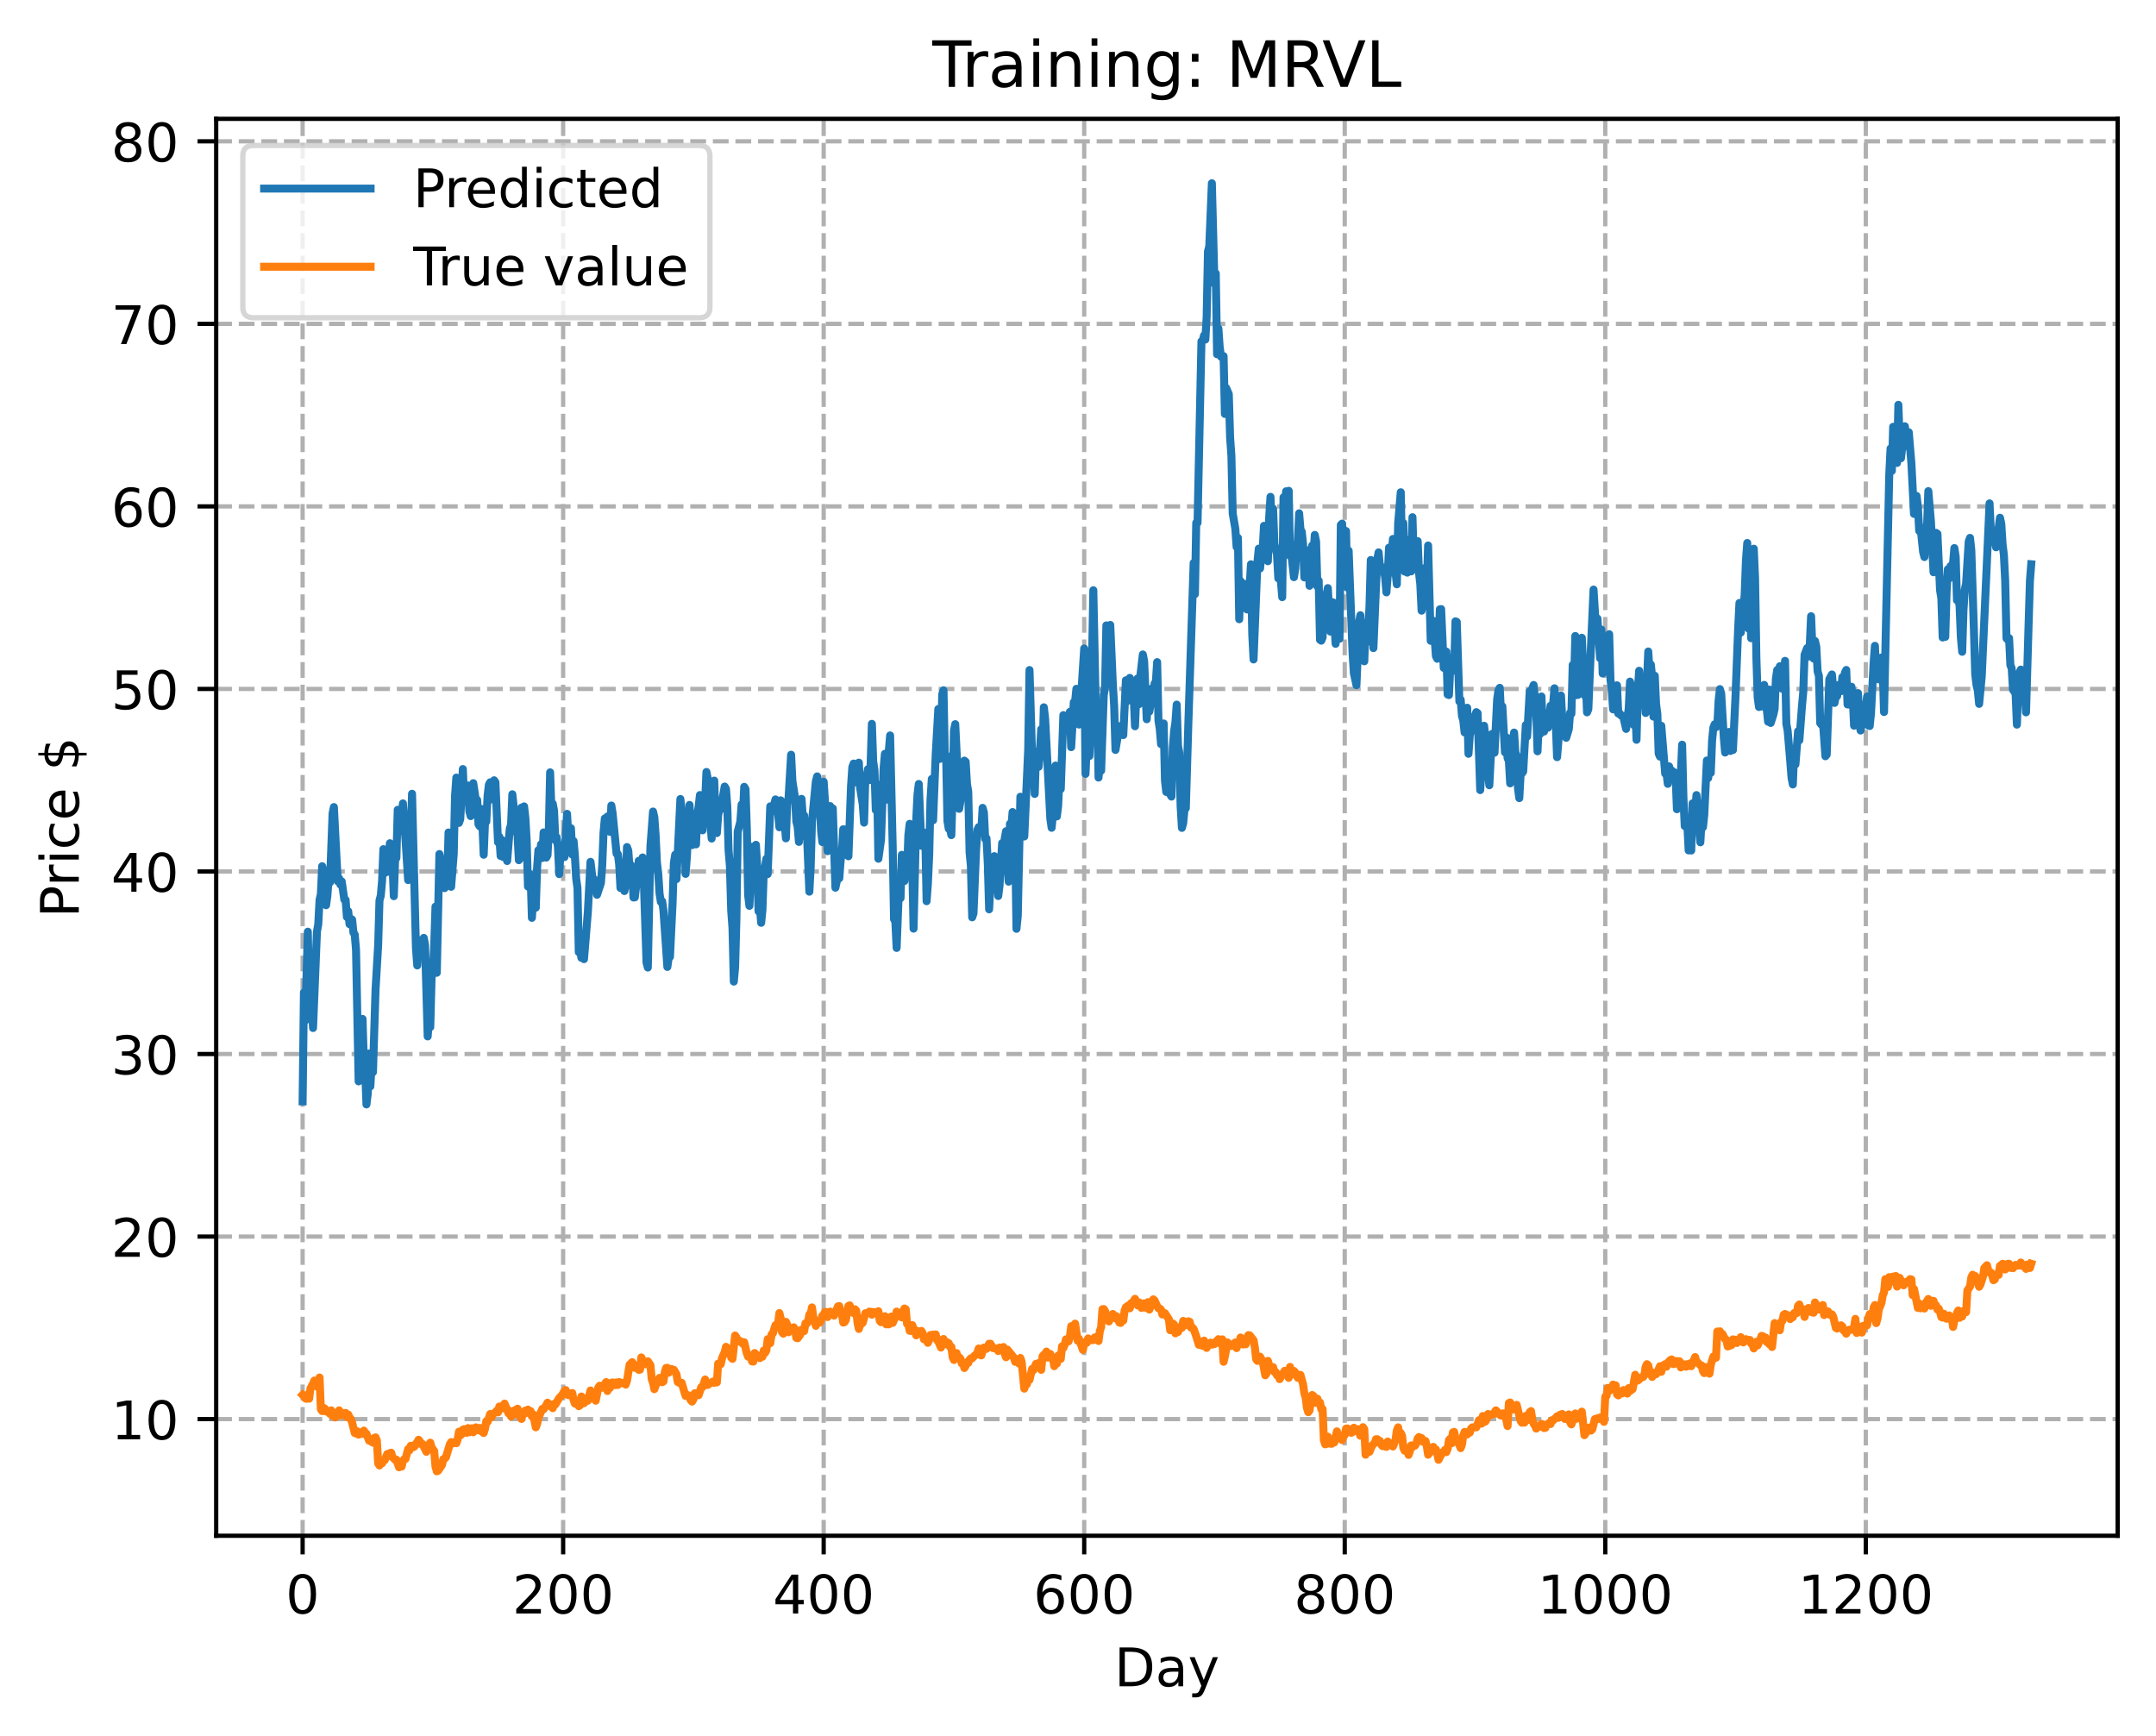 <?xml version="1.0" encoding="utf-8" standalone="no"?>
<!DOCTYPE svg PUBLIC "-//W3C//DTD SVG 1.1//EN"
  "http://www.w3.org/Graphics/SVG/1.1/DTD/svg11.dtd">
<!-- Created with matplotlib (https://matplotlib.org/) -->
<svg height="325.986pt" version="1.1" viewBox="0 0 404.923 325.986" width="404.923pt" xmlns="http://www.w3.org/2000/svg" xmlns:xlink="http://www.w3.org/1999/xlink">
 <defs>
  <style type="text/css">
*{stroke-linecap:butt;stroke-linejoin:round;}
  </style>
 </defs>
 <g id="figure_1">
  <g id="patch_1">
   <path d="M 0 325.986 
L 404.923 325.986 
L 404.923 0 
L 0 0 
z
" style="fill:#ffffff;"/>
  </g>
  <g id="axes_1">
   <g id="patch_2">
    <path d="M 40.603 288.43 
L 397.723 288.43 
L 397.723 22.318 
L 40.603 22.318 
z
" style="fill:#ffffff;"/>
   </g>
   <g id="matplotlib.axis_1">
    <g id="xtick_1">
     <g id="line2d_1">
      <path clip-path="url(#pdc35199e22)" d="M 56.836 288.43 
L 56.836 22.318 
" style="fill:none;stroke:#b0b0b0;stroke-dasharray:2.96,1.28;stroke-dashoffset:0;stroke-width:0.8;"/>
     </g>
     <g id="line2d_2">
      <defs>
       <path d="M 0 0 
L 0 3.5 
" id="mac57f1781e" style="stroke:#000000;stroke-width:0.8;"/>
      </defs>
      <g>
       <use style="stroke:#000000;stroke-width:0.8;" x="56.836" xlink:href="#mac57f1781e" y="288.43"/>
      </g>
     </g>
     <g id="text_1">
      <!-- 0 -->
      <defs>
       <path d="M 31.781 66.406 
Q 24.172 66.406 20.328 58.906 
Q 16.5 51.422 16.5 36.375 
Q 16.5 21.391 20.328 13.891 
Q 24.172 6.391 31.781 6.391 
Q 39.453 6.391 43.281 13.891 
Q 47.125 21.391 47.125 36.375 
Q 47.125 51.422 43.281 58.906 
Q 39.453 66.406 31.781 66.406 
z
M 31.781 74.219 
Q 44.047 74.219 50.516 64.516 
Q 56.984 54.828 56.984 36.375 
Q 56.984 17.969 50.516 8.266 
Q 44.047 -1.422 31.781 -1.422 
Q 19.531 -1.422 13.062 8.266 
Q 6.594 17.969 6.594 36.375 
Q 6.594 54.828 13.062 64.516 
Q 19.531 74.219 31.781 74.219 
z
" id="DejaVuSans-48"/>
      </defs>
      <g transform="translate(53.655 303.029)scale(0.1 -0.1)">
       <use xlink:href="#DejaVuSans-48"/>
      </g>
     </g>
    </g>
    <g id="xtick_2">
     <g id="line2d_3">
      <path clip-path="url(#pdc35199e22)" d="M 105.766 288.43 
L 105.766 22.318 
" style="fill:none;stroke:#b0b0b0;stroke-dasharray:2.96,1.28;stroke-dashoffset:0;stroke-width:0.8;"/>
     </g>
     <g id="line2d_4">
      <g>
       <use style="stroke:#000000;stroke-width:0.8;" x="105.766" xlink:href="#mac57f1781e" y="288.43"/>
      </g>
     </g>
     <g id="text_2">
      <!-- 200 -->
      <defs>
       <path d="M 19.188 8.297 
L 53.609 8.297 
L 53.609 0 
L 7.328 0 
L 7.328 8.297 
Q 12.938 14.109 22.625 23.891 
Q 32.328 33.688 34.812 36.531 
Q 39.547 41.844 41.422 45.531 
Q 43.312 49.219 43.312 52.781 
Q 43.312 58.594 39.234 62.25 
Q 35.156 65.922 28.609 65.922 
Q 23.969 65.922 18.812 64.312 
Q 13.672 62.703 7.812 59.422 
L 7.812 69.391 
Q 13.766 71.781 18.938 73 
Q 24.125 74.219 28.422 74.219 
Q 39.75 74.219 46.484 68.547 
Q 53.219 62.891 53.219 53.422 
Q 53.219 48.922 51.531 44.891 
Q 49.859 40.875 45.406 35.406 
Q 44.188 33.984 37.641 27.219 
Q 31.109 20.453 19.188 8.297 
z
" id="DejaVuSans-50"/>
      </defs>
      <g transform="translate(96.223 303.029)scale(0.1 -0.1)">
       <use xlink:href="#DejaVuSans-50"/>
       <use x="63.623" xlink:href="#DejaVuSans-48"/>
       <use x="127.246" xlink:href="#DejaVuSans-48"/>
      </g>
     </g>
    </g>
    <g id="xtick_3">
     <g id="line2d_5">
      <path clip-path="url(#pdc35199e22)" d="M 154.697 288.43 
L 154.697 22.318 
" style="fill:none;stroke:#b0b0b0;stroke-dasharray:2.96,1.28;stroke-dashoffset:0;stroke-width:0.8;"/>
     </g>
     <g id="line2d_6">
      <g>
       <use style="stroke:#000000;stroke-width:0.8;" x="154.697" xlink:href="#mac57f1781e" y="288.43"/>
      </g>
     </g>
     <g id="text_3">
      <!-- 400 -->
      <defs>
       <path d="M 37.797 64.312 
L 12.891 25.391 
L 37.797 25.391 
z
M 35.203 72.906 
L 47.609 72.906 
L 47.609 25.391 
L 58.016 25.391 
L 58.016 17.188 
L 47.609 17.188 
L 47.609 0 
L 37.797 0 
L 37.797 17.188 
L 4.891 17.188 
L 4.891 26.703 
z
" id="DejaVuSans-52"/>
      </defs>
      <g transform="translate(145.153 303.029)scale(0.1 -0.1)">
       <use xlink:href="#DejaVuSans-52"/>
       <use x="63.623" xlink:href="#DejaVuSans-48"/>
       <use x="127.246" xlink:href="#DejaVuSans-48"/>
      </g>
     </g>
    </g>
    <g id="xtick_4">
     <g id="line2d_7">
      <path clip-path="url(#pdc35199e22)" d="M 203.628 288.43 
L 203.628 22.318 
" style="fill:none;stroke:#b0b0b0;stroke-dasharray:2.96,1.28;stroke-dashoffset:0;stroke-width:0.8;"/>
     </g>
     <g id="line2d_8">
      <g>
       <use style="stroke:#000000;stroke-width:0.8;" x="203.628" xlink:href="#mac57f1781e" y="288.43"/>
      </g>
     </g>
     <g id="text_4">
      <!-- 600 -->
      <defs>
       <path d="M 33.016 40.375 
Q 26.375 40.375 22.484 35.828 
Q 18.609 31.297 18.609 23.391 
Q 18.609 15.531 22.484 10.953 
Q 26.375 6.391 33.016 6.391 
Q 39.656 6.391 43.531 10.953 
Q 47.406 15.531 47.406 23.391 
Q 47.406 31.297 43.531 35.828 
Q 39.656 40.375 33.016 40.375 
z
M 52.594 71.297 
L 52.594 62.312 
Q 48.875 64.062 45.094 64.984 
Q 41.312 65.922 37.594 65.922 
Q 27.828 65.922 22.672 59.328 
Q 17.531 52.734 16.797 39.406 
Q 19.672 43.656 24.016 45.922 
Q 28.375 48.188 33.594 48.188 
Q 44.578 48.188 50.953 41.516 
Q 57.328 34.859 57.328 23.391 
Q 57.328 12.156 50.688 5.359 
Q 44.047 -1.422 33.016 -1.422 
Q 20.359 -1.422 13.672 8.266 
Q 6.984 17.969 6.984 36.375 
Q 6.984 53.656 15.188 63.938 
Q 23.391 74.219 37.203 74.219 
Q 40.922 74.219 44.703 73.484 
Q 48.484 72.75 52.594 71.297 
z
" id="DejaVuSans-54"/>
      </defs>
      <g transform="translate(194.084 303.029)scale(0.1 -0.1)">
       <use xlink:href="#DejaVuSans-54"/>
       <use x="63.623" xlink:href="#DejaVuSans-48"/>
       <use x="127.246" xlink:href="#DejaVuSans-48"/>
      </g>
     </g>
    </g>
    <g id="xtick_5">
     <g id="line2d_9">
      <path clip-path="url(#pdc35199e22)" d="M 252.558 288.43 
L 252.558 22.318 
" style="fill:none;stroke:#b0b0b0;stroke-dasharray:2.96,1.28;stroke-dashoffset:0;stroke-width:0.8;"/>
     </g>
     <g id="line2d_10">
      <g>
       <use style="stroke:#000000;stroke-width:0.8;" x="252.558" xlink:href="#mac57f1781e" y="288.43"/>
      </g>
     </g>
     <g id="text_5">
      <!-- 800 -->
      <defs>
       <path d="M 31.781 34.625 
Q 24.75 34.625 20.719 30.859 
Q 16.703 27.094 16.703 20.516 
Q 16.703 13.922 20.719 10.156 
Q 24.75 6.391 31.781 6.391 
Q 38.812 6.391 42.859 10.172 
Q 46.922 13.969 46.922 20.516 
Q 46.922 27.094 42.891 30.859 
Q 38.875 34.625 31.781 34.625 
z
M 21.922 38.812 
Q 15.578 40.375 12.031 44.719 
Q 8.5 49.078 8.5 55.328 
Q 8.5 64.062 14.719 69.141 
Q 20.953 74.219 31.781 74.219 
Q 42.672 74.219 48.875 69.141 
Q 55.078 64.062 55.078 55.328 
Q 55.078 49.078 51.531 44.719 
Q 48 40.375 41.703 38.812 
Q 48.828 37.156 52.797 32.312 
Q 56.781 27.484 56.781 20.516 
Q 56.781 9.906 50.312 4.234 
Q 43.844 -1.422 31.781 -1.422 
Q 19.734 -1.422 13.25 4.234 
Q 6.781 9.906 6.781 20.516 
Q 6.781 27.484 10.781 32.312 
Q 14.797 37.156 21.922 38.812 
z
M 18.312 54.391 
Q 18.312 48.734 21.844 45.562 
Q 25.391 42.391 31.781 42.391 
Q 38.141 42.391 41.719 45.562 
Q 45.312 48.734 45.312 54.391 
Q 45.312 60.062 41.719 63.234 
Q 38.141 66.406 31.781 66.406 
Q 25.391 66.406 21.844 63.234 
Q 18.312 60.062 18.312 54.391 
z
" id="DejaVuSans-56"/>
      </defs>
      <g transform="translate(243.015 303.029)scale(0.1 -0.1)">
       <use xlink:href="#DejaVuSans-56"/>
       <use x="63.623" xlink:href="#DejaVuSans-48"/>
       <use x="127.246" xlink:href="#DejaVuSans-48"/>
      </g>
     </g>
    </g>
    <g id="xtick_6">
     <g id="line2d_11">
      <path clip-path="url(#pdc35199e22)" d="M 301.489 288.43 
L 301.489 22.318 
" style="fill:none;stroke:#b0b0b0;stroke-dasharray:2.96,1.28;stroke-dashoffset:0;stroke-width:0.8;"/>
     </g>
     <g id="line2d_12">
      <g>
       <use style="stroke:#000000;stroke-width:0.8;" x="301.489" xlink:href="#mac57f1781e" y="288.43"/>
      </g>
     </g>
     <g id="text_6">
      <!-- 1000 -->
      <defs>
       <path d="M 12.406 8.297 
L 28.516 8.297 
L 28.516 63.922 
L 10.984 60.406 
L 10.984 69.391 
L 28.422 72.906 
L 38.281 72.906 
L 38.281 8.297 
L 54.391 8.297 
L 54.391 0 
L 12.406 0 
z
" id="DejaVuSans-49"/>
      </defs>
      <g transform="translate(288.764 303.029)scale(0.1 -0.1)">
       <use xlink:href="#DejaVuSans-49"/>
       <use x="63.623" xlink:href="#DejaVuSans-48"/>
       <use x="127.246" xlink:href="#DejaVuSans-48"/>
       <use x="190.869" xlink:href="#DejaVuSans-48"/>
      </g>
     </g>
    </g>
    <g id="xtick_7">
     <g id="line2d_13">
      <path clip-path="url(#pdc35199e22)" d="M 350.419 288.43 
L 350.419 22.318 
" style="fill:none;stroke:#b0b0b0;stroke-dasharray:2.96,1.28;stroke-dashoffset:0;stroke-width:0.8;"/>
     </g>
     <g id="line2d_14">
      <g>
       <use style="stroke:#000000;stroke-width:0.8;" x="350.419" xlink:href="#mac57f1781e" y="288.43"/>
      </g>
     </g>
     <g id="text_7">
      <!-- 1200 -->
      <g transform="translate(337.694 303.029)scale(0.1 -0.1)">
       <use xlink:href="#DejaVuSans-49"/>
       <use x="63.623" xlink:href="#DejaVuSans-50"/>
       <use x="127.246" xlink:href="#DejaVuSans-48"/>
       <use x="190.869" xlink:href="#DejaVuSans-48"/>
      </g>
     </g>
    </g>
    <g id="text_8">
     <!-- Day -->
     <defs>
      <path d="M 19.672 64.797 
L 19.672 8.109 
L 31.594 8.109 
Q 46.688 8.109 53.688 14.938 
Q 60.688 21.781 60.688 36.531 
Q 60.688 51.172 53.688 57.984 
Q 46.688 64.797 31.594 64.797 
z
M 9.812 72.906 
L 30.078 72.906 
Q 51.266 72.906 61.172 64.094 
Q 71.094 55.281 71.094 36.531 
Q 71.094 17.672 61.125 8.828 
Q 51.172 0 30.078 0 
L 9.812 0 
z
" id="DejaVuSans-68"/>
      <path d="M 34.281 27.484 
Q 23.391 27.484 19.188 25 
Q 14.984 22.516 14.984 16.5 
Q 14.984 11.719 18.141 8.906 
Q 21.297 6.109 26.703 6.109 
Q 34.188 6.109 38.703 11.406 
Q 43.219 16.703 43.219 25.484 
L 43.219 27.484 
z
M 52.203 31.203 
L 52.203 0 
L 43.219 0 
L 43.219 8.297 
Q 40.141 3.328 35.547 0.953 
Q 30.953 -1.422 24.312 -1.422 
Q 15.922 -1.422 10.953 3.297 
Q 6 8.016 6 15.922 
Q 6 25.141 12.172 29.828 
Q 18.359 34.516 30.609 34.516 
L 43.219 34.516 
L 43.219 35.406 
Q 43.219 41.609 39.141 45 
Q 35.062 48.391 27.688 48.391 
Q 23 48.391 18.547 47.266 
Q 14.109 46.141 10.016 43.891 
L 10.016 52.203 
Q 14.938 54.109 19.578 55.047 
Q 24.219 56 28.609 56 
Q 40.484 56 46.344 49.844 
Q 52.203 43.703 52.203 31.203 
z
" id="DejaVuSans-97"/>
      <path d="M 32.172 -5.078 
Q 28.375 -14.844 24.75 -17.812 
Q 21.141 -20.797 15.094 -20.797 
L 7.906 -20.797 
L 7.906 -13.281 
L 13.188 -13.281 
Q 16.891 -13.281 18.938 -11.516 
Q 21 -9.766 23.484 -3.219 
L 25.094 0.875 
L 2.984 54.688 
L 12.5 54.688 
L 29.594 11.922 
L 46.688 54.688 
L 56.203 54.688 
z
" id="DejaVuSans-121"/>
     </defs>
     <g transform="translate(209.29 316.707)scale(0.1 -0.1)">
      <use xlink:href="#DejaVuSans-68"/>
      <use x="77.002" xlink:href="#DejaVuSans-97"/>
      <use x="138.281" xlink:href="#DejaVuSans-121"/>
     </g>
    </g>
   </g>
   <g id="matplotlib.axis_2">
    <g id="ytick_1">
     <g id="line2d_15">
      <path clip-path="url(#pdc35199e22)" d="M 40.603 266.529 
L 397.723 266.529 
" style="fill:none;stroke:#b0b0b0;stroke-dasharray:2.96,1.28;stroke-dashoffset:0;stroke-width:0.8;"/>
     </g>
     <g id="line2d_16">
      <defs>
       <path d="M 0 0 
L -3.5 0 
" id="m66ebe40185" style="stroke:#000000;stroke-width:0.8;"/>
      </defs>
      <g>
       <use style="stroke:#000000;stroke-width:0.8;" x="40.603" xlink:href="#m66ebe40185" y="266.529"/>
      </g>
     </g>
     <g id="text_9">
      <!-- 10 -->
      <g transform="translate(20.878 270.328)scale(0.1 -0.1)">
       <use xlink:href="#DejaVuSans-49"/>
       <use x="63.623" xlink:href="#DejaVuSans-48"/>
      </g>
     </g>
    </g>
    <g id="ytick_2">
     <g id="line2d_17">
      <path clip-path="url(#pdc35199e22)" d="M 40.603 232.245 
L 397.723 232.245 
" style="fill:none;stroke:#b0b0b0;stroke-dasharray:2.96,1.28;stroke-dashoffset:0;stroke-width:0.8;"/>
     </g>
     <g id="line2d_18">
      <g>
       <use style="stroke:#000000;stroke-width:0.8;" x="40.603" xlink:href="#m66ebe40185" y="232.245"/>
      </g>
     </g>
     <g id="text_10">
      <!-- 20 -->
      <g transform="translate(20.878 236.044)scale(0.1 -0.1)">
       <use xlink:href="#DejaVuSans-50"/>
       <use x="63.623" xlink:href="#DejaVuSans-48"/>
      </g>
     </g>
    </g>
    <g id="ytick_3">
     <g id="line2d_19">
      <path clip-path="url(#pdc35199e22)" d="M 40.603 197.961 
L 397.723 197.961 
" style="fill:none;stroke:#b0b0b0;stroke-dasharray:2.96,1.28;stroke-dashoffset:0;stroke-width:0.8;"/>
     </g>
     <g id="line2d_20">
      <g>
       <use style="stroke:#000000;stroke-width:0.8;" x="40.603" xlink:href="#m66ebe40185" y="197.961"/>
      </g>
     </g>
     <g id="text_11">
      <!-- 30 -->
      <defs>
       <path d="M 40.578 39.312 
Q 47.656 37.797 51.625 33 
Q 55.609 28.219 55.609 21.188 
Q 55.609 10.406 48.188 4.484 
Q 40.766 -1.422 27.094 -1.422 
Q 22.516 -1.422 17.656 -0.516 
Q 12.797 0.391 7.625 2.203 
L 7.625 11.719 
Q 11.719 9.328 16.594 8.109 
Q 21.484 6.891 26.812 6.891 
Q 36.078 6.891 40.938 10.547 
Q 45.797 14.203 45.797 21.188 
Q 45.797 27.641 41.281 31.266 
Q 36.766 34.906 28.719 34.906 
L 20.219 34.906 
L 20.219 43.016 
L 29.109 43.016 
Q 36.375 43.016 40.234 45.922 
Q 44.094 48.828 44.094 54.297 
Q 44.094 59.906 40.109 62.906 
Q 36.141 65.922 28.719 65.922 
Q 24.656 65.922 20.016 65.031 
Q 15.375 64.156 9.812 62.312 
L 9.812 71.094 
Q 15.438 72.656 20.344 73.438 
Q 25.25 74.219 29.594 74.219 
Q 40.828 74.219 47.359 69.109 
Q 53.906 64.016 53.906 55.328 
Q 53.906 49.266 50.438 45.094 
Q 46.969 40.922 40.578 39.312 
z
" id="DejaVuSans-51"/>
      </defs>
      <g transform="translate(20.878 201.76)scale(0.1 -0.1)">
       <use xlink:href="#DejaVuSans-51"/>
       <use x="63.623" xlink:href="#DejaVuSans-48"/>
      </g>
     </g>
    </g>
    <g id="ytick_4">
     <g id="line2d_21">
      <path clip-path="url(#pdc35199e22)" d="M 40.603 163.677 
L 397.723 163.677 
" style="fill:none;stroke:#b0b0b0;stroke-dasharray:2.96,1.28;stroke-dashoffset:0;stroke-width:0.8;"/>
     </g>
     <g id="line2d_22">
      <g>
       <use style="stroke:#000000;stroke-width:0.8;" x="40.603" xlink:href="#m66ebe40185" y="163.677"/>
      </g>
     </g>
     <g id="text_12">
      <!-- 40 -->
      <g transform="translate(20.878 167.476)scale(0.1 -0.1)">
       <use xlink:href="#DejaVuSans-52"/>
       <use x="63.623" xlink:href="#DejaVuSans-48"/>
      </g>
     </g>
    </g>
    <g id="ytick_5">
     <g id="line2d_23">
      <path clip-path="url(#pdc35199e22)" d="M 40.603 129.393 
L 397.723 129.393 
" style="fill:none;stroke:#b0b0b0;stroke-dasharray:2.96,1.28;stroke-dashoffset:0;stroke-width:0.8;"/>
     </g>
     <g id="line2d_24">
      <g>
       <use style="stroke:#000000;stroke-width:0.8;" x="40.603" xlink:href="#m66ebe40185" y="129.393"/>
      </g>
     </g>
     <g id="text_13">
      <!-- 50 -->
      <defs>
       <path d="M 10.797 72.906 
L 49.516 72.906 
L 49.516 64.594 
L 19.828 64.594 
L 19.828 46.734 
Q 21.969 47.469 24.109 47.828 
Q 26.266 48.188 28.422 48.188 
Q 40.625 48.188 47.75 41.5 
Q 54.891 34.812 54.891 23.391 
Q 54.891 11.625 47.562 5.094 
Q 40.234 -1.422 26.906 -1.422 
Q 22.312 -1.422 17.547 -0.641 
Q 12.797 0.141 7.719 1.703 
L 7.719 11.625 
Q 12.109 9.234 16.797 8.062 
Q 21.484 6.891 26.703 6.891 
Q 35.156 6.891 40.078 11.328 
Q 45.016 15.766 45.016 23.391 
Q 45.016 31 40.078 35.438 
Q 35.156 39.891 26.703 39.891 
Q 22.75 39.891 18.812 39.016 
Q 14.891 38.141 10.797 36.281 
z
" id="DejaVuSans-53"/>
      </defs>
      <g transform="translate(20.878 133.192)scale(0.1 -0.1)">
       <use xlink:href="#DejaVuSans-53"/>
       <use x="63.623" xlink:href="#DejaVuSans-48"/>
      </g>
     </g>
    </g>
    <g id="ytick_6">
     <g id="line2d_25">
      <path clip-path="url(#pdc35199e22)" d="M 40.603 95.109 
L 397.723 95.109 
" style="fill:none;stroke:#b0b0b0;stroke-dasharray:2.96,1.28;stroke-dashoffset:0;stroke-width:0.8;"/>
     </g>
     <g id="line2d_26">
      <g>
       <use style="stroke:#000000;stroke-width:0.8;" x="40.603" xlink:href="#m66ebe40185" y="95.109"/>
      </g>
     </g>
     <g id="text_14">
      <!-- 60 -->
      <g transform="translate(20.878 98.908)scale(0.1 -0.1)">
       <use xlink:href="#DejaVuSans-54"/>
       <use x="63.623" xlink:href="#DejaVuSans-48"/>
      </g>
     </g>
    </g>
    <g id="ytick_7">
     <g id="line2d_27">
      <path clip-path="url(#pdc35199e22)" d="M 40.603 60.825 
L 397.723 60.825 
" style="fill:none;stroke:#b0b0b0;stroke-dasharray:2.96,1.28;stroke-dashoffset:0;stroke-width:0.8;"/>
     </g>
     <g id="line2d_28">
      <g>
       <use style="stroke:#000000;stroke-width:0.8;" x="40.603" xlink:href="#m66ebe40185" y="60.825"/>
      </g>
     </g>
     <g id="text_15">
      <!-- 70 -->
      <defs>
       <path d="M 8.203 72.906 
L 55.078 72.906 
L 55.078 68.703 
L 28.609 0 
L 18.312 0 
L 43.219 64.594 
L 8.203 64.594 
z
" id="DejaVuSans-55"/>
      </defs>
      <g transform="translate(20.878 64.624)scale(0.1 -0.1)">
       <use xlink:href="#DejaVuSans-55"/>
       <use x="63.623" xlink:href="#DejaVuSans-48"/>
      </g>
     </g>
    </g>
    <g id="ytick_8">
     <g id="line2d_29">
      <path clip-path="url(#pdc35199e22)" d="M 40.603 26.541 
L 397.723 26.541 
" style="fill:none;stroke:#b0b0b0;stroke-dasharray:2.96,1.28;stroke-dashoffset:0;stroke-width:0.8;"/>
     </g>
     <g id="line2d_30">
      <g>
       <use style="stroke:#000000;stroke-width:0.8;" x="40.603" xlink:href="#m66ebe40185" y="26.541"/>
      </g>
     </g>
     <g id="text_16">
      <!-- 80 -->
      <g transform="translate(20.878 30.34)scale(0.1 -0.1)">
       <use xlink:href="#DejaVuSans-56"/>
       <use x="63.623" xlink:href="#DejaVuSans-48"/>
      </g>
     </g>
    </g>
    <g id="text_17">
     <!-- Price $ -->
     <defs>
      <path d="M 19.672 64.797 
L 19.672 37.406 
L 32.078 37.406 
Q 38.969 37.406 42.719 40.969 
Q 46.484 44.531 46.484 51.125 
Q 46.484 57.672 42.719 61.234 
Q 38.969 64.797 32.078 64.797 
z
M 9.812 72.906 
L 32.078 72.906 
Q 44.344 72.906 50.609 67.359 
Q 56.891 61.812 56.891 51.125 
Q 56.891 40.328 50.609 34.812 
Q 44.344 29.297 32.078 29.297 
L 19.672 29.297 
L 19.672 0 
L 9.812 0 
z
" id="DejaVuSans-80"/>
      <path d="M 41.109 46.297 
Q 39.594 47.172 37.812 47.578 
Q 36.031 48 33.891 48 
Q 26.266 48 22.188 43.047 
Q 18.109 38.094 18.109 28.812 
L 18.109 0 
L 9.078 0 
L 9.078 54.688 
L 18.109 54.688 
L 18.109 46.188 
Q 20.953 51.172 25.484 53.578 
Q 30.031 56 36.531 56 
Q 37.453 56 38.578 55.875 
Q 39.703 55.766 41.062 55.516 
z
" id="DejaVuSans-114"/>
      <path d="M 9.422 54.688 
L 18.406 54.688 
L 18.406 0 
L 9.422 0 
z
M 9.422 75.984 
L 18.406 75.984 
L 18.406 64.594 
L 9.422 64.594 
z
" id="DejaVuSans-105"/>
      <path d="M 48.781 52.594 
L 48.781 44.188 
Q 44.969 46.297 41.141 47.344 
Q 37.312 48.391 33.406 48.391 
Q 24.656 48.391 19.812 42.844 
Q 14.984 37.312 14.984 27.297 
Q 14.984 17.281 19.812 11.734 
Q 24.656 6.203 33.406 6.203 
Q 37.312 6.203 41.141 7.25 
Q 44.969 8.297 48.781 10.406 
L 48.781 2.094 
Q 45.016 0.344 40.984 -0.531 
Q 36.969 -1.422 32.422 -1.422 
Q 20.062 -1.422 12.781 6.344 
Q 5.516 14.109 5.516 27.297 
Q 5.516 40.672 12.859 48.328 
Q 20.219 56 33.016 56 
Q 37.156 56 41.109 55.141 
Q 45.062 54.297 48.781 52.594 
z
" id="DejaVuSans-99"/>
      <path d="M 56.203 29.594 
L 56.203 25.203 
L 14.891 25.203 
Q 15.484 15.922 20.484 11.062 
Q 25.484 6.203 34.422 6.203 
Q 39.594 6.203 44.453 7.469 
Q 49.312 8.734 54.109 11.281 
L 54.109 2.781 
Q 49.266 0.734 44.188 -0.344 
Q 39.109 -1.422 33.891 -1.422 
Q 20.797 -1.422 13.156 6.188 
Q 5.516 13.812 5.516 26.812 
Q 5.516 40.234 12.766 48.109 
Q 20.016 56 32.328 56 
Q 43.359 56 49.781 48.891 
Q 56.203 41.797 56.203 29.594 
z
M 47.219 32.234 
Q 47.125 39.594 43.094 43.984 
Q 39.062 48.391 32.422 48.391 
Q 24.906 48.391 20.391 44.141 
Q 15.875 39.891 15.188 32.172 
z
" id="DejaVuSans-101"/>
      <path id="DejaVuSans-32"/>
      <path d="M 33.797 -14.703 
L 28.906 -14.703 
L 28.859 0 
Q 23.734 0.094 18.609 1.188 
Q 13.484 2.297 8.297 4.5 
L 8.297 13.281 
Q 13.281 10.156 18.375 8.562 
Q 23.484 6.984 28.906 6.938 
L 28.906 29.203 
Q 18.109 30.953 13.203 35.156 
Q 8.297 39.359 8.297 46.688 
Q 8.297 54.641 13.625 59.219 
Q 18.953 63.812 28.906 64.5 
L 28.906 75.984 
L 33.797 75.984 
L 33.797 64.656 
Q 38.328 64.453 42.578 63.688 
Q 46.828 62.938 50.875 61.625 
L 50.875 53.078 
Q 46.828 55.125 42.547 56.25 
Q 38.281 57.375 33.797 57.562 
L 33.797 36.719 
Q 44.875 35.016 50.094 30.609 
Q 55.328 26.219 55.328 18.609 
Q 55.328 10.359 49.781 5.594 
Q 44.234 0.828 33.797 0.094 
z
M 28.906 37.594 
L 28.906 57.625 
Q 23.25 56.984 20.266 54.391 
Q 17.281 51.812 17.281 47.516 
Q 17.281 43.312 20.031 40.969 
Q 22.797 38.625 28.906 37.594 
z
M 33.797 28.219 
L 33.797 7.078 
Q 39.984 7.906 43.141 10.594 
Q 46.297 13.281 46.297 17.672 
Q 46.297 21.969 43.281 24.5 
Q 40.281 27.047 33.797 28.219 
z
" id="DejaVuSans-36"/>
     </defs>
     <g transform="translate(14.798 172.342)rotate(-90)scale(0.1 -0.1)">
      <use xlink:href="#DejaVuSans-80"/>
      <use x="58.553" xlink:href="#DejaVuSans-114"/>
      <use x="99.666" xlink:href="#DejaVuSans-105"/>
      <use x="127.449" xlink:href="#DejaVuSans-99"/>
      <use x="182.43" xlink:href="#DejaVuSans-101"/>
      <use x="243.953" xlink:href="#DejaVuSans-32"/>
      <use x="275.74" xlink:href="#DejaVuSans-36"/>
     </g>
    </g>
   </g>
   <g id="line2d_31">
    <path clip-path="url(#pdc35199e22)" d="M 56.836 206.85 
L 57.081 186.408 
L 57.325 191.69 
L 57.814 174.984 
L 58.059 186.246 
L 58.304 183.549 
L 58.793 193.076 
L 59.527 174.978 
L 59.772 173.612 
L 60.016 169.014 
L 60.261 167.931 
L 60.506 162.689 
L 60.75 163.704 
L 60.995 164.012 
L 61.24 170.011 
L 61.484 168.276 
L 61.729 164.889 
L 61.974 165.728 
L 62.463 152.747 
L 62.708 151.578 
L 63.197 161.067 
L 63.441 165.529 
L 63.686 164.966 
L 63.931 166.139 
L 64.175 165.535 
L 64.665 168.948 
L 64.909 169.021 
L 65.154 172.229 
L 65.399 171.139 
L 65.643 173.569 
L 65.888 172.555 
L 66.133 172.712 
L 66.377 175.138 
L 66.622 175.522 
L 66.867 178.406 
L 67.356 203.096 
L 67.601 200.223 
L 67.845 194.484 
L 68.09 191.367 
L 68.335 199.397 
L 68.579 200.962 
L 68.824 207.425 
L 69.069 205.412 
L 69.313 197.864 
L 69.558 204.044 
L 69.802 199.761 
L 70.047 201.37 
L 70.536 185.792 
L 71.026 177.435 
L 71.27 169.119 
L 71.515 168.208 
L 71.76 165.465 
L 72.004 159.484 
L 72.249 163.971 
L 72.494 159.952 
L 72.738 163.753 
L 73.228 158.369 
L 73.717 162.325 
L 73.962 168.313 
L 74.206 161.584 
L 74.451 161.124 
L 74.696 152.093 
L 74.94 155.959 
L 75.185 156.049 
L 75.674 150.884 
L 76.163 157.731 
L 76.653 165.289 
L 76.897 165.129 
L 77.387 149.077 
L 78.121 178.074 
L 78.365 181.324 
L 78.61 176.572 
L 78.855 177.194 
L 79.099 178.543 
L 79.344 177.84 
L 79.589 176.151 
L 79.833 177.492 
L 80.323 194.652 
L 80.567 191.471 
L 80.812 192.906 
L 81.056 183.647 
L 81.301 182.379 
L 81.546 177.675 
L 81.79 170.27 
L 82.035 182.699 
L 82.524 160.398 
L 82.769 161.453 
L 83.014 165.008 
L 83.258 162.584 
L 83.503 166.802 
L 83.748 163.728 
L 83.992 165.893 
L 84.237 156.351 
L 84.482 163.757 
L 84.726 166.554 
L 85.216 160.373 
L 85.46 149.512 
L 85.705 146.041 
L 86.194 154.552 
L 86.439 153.873 
L 86.928 144.436 
L 87.173 150.282 
L 87.417 147.692 
L 87.662 148.488 
L 87.907 147.527 
L 88.151 152.411 
L 88.396 153.276 
L 88.641 148.005 
L 88.885 147.09 
L 89.375 150.327 
L 89.619 150.242 
L 89.864 154.823 
L 90.109 155.203 
L 90.353 151.922 
L 90.598 154.816 
L 90.843 160.534 
L 91.087 154.492 
L 91.332 154.312 
L 91.577 149.463 
L 91.821 147.345 
L 92.066 146.925 
L 92.311 150.137 
L 92.555 147.466 
L 92.8 146.548 
L 93.044 146.917 
L 93.534 158.183 
L 93.778 157.149 
L 94.023 160.768 
L 94.268 157.767 
L 94.512 160.964 
L 95.002 160.207 
L 95.246 161.708 
L 95.736 155.672 
L 95.98 154.867 
L 96.225 149.173 
L 96.47 151.437 
L 96.714 154.966 
L 97.204 156.829 
L 97.448 161.554 
L 97.693 161.188 
L 97.938 151.675 
L 98.182 153.418 
L 98.427 151.45 
L 98.672 153.605 
L 98.916 157.842 
L 99.161 166.51 
L 99.405 164.054 
L 99.65 164.262 
L 99.895 172.386 
L 100.139 168.823 
L 100.629 170.473 
L 100.873 162.97 
L 101.118 159.686 
L 101.363 160.864 
L 101.607 158.586 
L 101.852 161.143 
L 102.097 156.342 
L 102.341 156.761 
L 102.586 161.072 
L 102.831 160.621 
L 103.075 155.895 
L 103.32 145.059 
L 103.565 152.117 
L 103.809 150.934 
L 104.054 152.245 
L 104.299 157.812 
L 104.543 157.249 
L 104.788 159.024 
L 105.032 164.175 
L 105.277 159.996 
L 105.522 160.125 
L 105.766 159.126 
L 106.011 160.977 
L 106.5 152.848 
L 106.745 157.248 
L 106.99 159.008 
L 107.234 155.55 
L 107.479 160.5 
L 107.724 157.959 
L 107.968 160.655 
L 108.213 165.012 
L 108.458 166.788 
L 108.702 178.825 
L 108.947 178.354 
L 109.192 179.892 
L 109.436 177.546 
L 109.681 180.14 
L 110.17 174.213 
L 110.415 171.139 
L 110.904 161.865 
L 111.393 165.903 
L 111.638 165.184 
L 111.883 166.187 
L 112.127 168.053 
L 112.861 165.838 
L 113.106 162.548 
L 113.351 156.342 
L 113.595 153.717 
L 113.84 154.289 
L 114.085 153.346 
L 114.574 156.228 
L 114.819 151.286 
L 115.063 152.793 
L 115.797 160.329 
L 116.042 160.432 
L 116.287 162.32 
L 116.531 166.778 
L 116.776 164.558 
L 117.265 167.349 
L 117.51 166.16 
L 117.754 159.086 
L 117.999 159.741 
L 118.244 163.078 
L 118.488 162.467 
L 118.733 163.78 
L 118.978 168.561 
L 119.222 168.544 
L 119.467 166.534 
L 119.712 165.864 
L 119.956 161.672 
L 120.446 163.744 
L 120.69 161.044 
L 120.935 165.993 
L 121.424 180.788 
L 121.669 181.717 
L 122.158 158.953 
L 122.648 152.417 
L 122.892 153.476 
L 123.137 156.922 
L 123.381 162.024 
L 123.626 164.056 
L 123.871 167.818 
L 124.115 169.392 
L 124.36 169.263 
L 124.605 170.978 
L 125.339 181.602 
L 125.583 179.873 
L 125.828 179.721 
L 126.317 169.654 
L 126.562 162.084 
L 126.807 160.534 
L 127.051 165.107 
L 127.785 150.061 
L 128.03 152.353 
L 128.275 152.344 
L 128.519 153.673 
L 128.764 164.131 
L 129.008 160.865 
L 129.498 151.175 
L 129.987 158.719 
L 130.232 158.427 
L 130.476 154.839 
L 130.721 158.586 
L 130.966 152.906 
L 131.21 151.499 
L 131.455 149.317 
L 131.7 155.75 
L 131.944 155.947 
L 132.189 150.016 
L 132.434 150.502 
L 132.678 144.988 
L 132.923 146.254 
L 133.168 154.751 
L 133.412 154.497 
L 133.657 157.493 
L 133.902 149.282 
L 134.146 146.61 
L 134.391 153.94 
L 134.636 156.469 
L 134.88 153.145 
L 135.125 151.802 
L 135.369 152.01 
L 136.103 147.723 
L 136.348 148.159 
L 136.593 151.398 
L 136.837 159.716 
L 137.082 162.626 
L 137.327 171.001 
L 137.571 174.295 
L 137.816 184.357 
L 138.061 181.691 
L 138.305 172.675 
L 138.55 156.19 
L 139.039 154.326 
L 139.284 151.089 
L 139.529 153.133 
L 139.773 147.779 
L 140.018 148.207 
L 140.263 155.575 
L 140.507 168.125 
L 140.752 170.129 
L 141.241 159.032 
L 141.486 159.34 
L 141.73 159.32 
L 141.975 158.668 
L 142.22 162.843 
L 142.464 171.164 
L 142.709 170.385 
L 142.954 173.317 
L 143.198 170.882 
L 143.443 163.719 
L 143.688 162.814 
L 143.932 161.285 
L 144.177 164.167 
L 144.666 151.438 
L 144.911 152.524 
L 145.156 151.527 
L 145.4 151.048 
L 145.645 150.14 
L 145.89 151.094 
L 146.134 152.824 
L 146.379 155.376 
L 146.624 150.314 
L 146.868 153.672 
L 147.113 151.503 
L 147.602 157.45 
L 147.847 150.834 
L 148.091 149.989 
L 148.581 141.747 
L 148.825 146.708 
L 149.315 149.808 
L 149.559 154.307 
L 149.804 155.245 
L 150.049 158.122 
L 150.293 151.826 
L 150.538 150.04 
L 150.783 153.503 
L 151.027 153.154 
L 151.272 157.162 
L 151.517 155.652 
L 152.006 167.471 
L 152.251 162.955 
L 152.495 154.345 
L 153.229 146.746 
L 153.474 145.814 
L 153.718 147.197 
L 153.963 150.557 
L 154.208 156.021 
L 154.452 158.156 
L 154.697 146.824 
L 155.186 154.232 
L 155.431 159.858 
L 155.676 158.571 
L 155.92 151.391 
L 156.165 153.686 
L 156.41 151.835 
L 156.899 166.721 
L 157.388 164.496 
L 157.633 164.957 
L 157.878 161.615 
L 158.122 160.088 
L 158.367 155.744 
L 158.612 160.16 
L 158.856 157.16 
L 159.101 155.699 
L 159.345 160.817 
L 159.835 147.637 
L 160.079 144.062 
L 160.324 143.406 
L 160.569 146.941 
L 161.058 143.402 
L 161.303 143.234 
L 161.547 148.011 
L 162.037 151.104 
L 162.281 154.501 
L 162.526 145.922 
L 162.771 145.914 
L 163.015 144.46 
L 163.26 146.516 
L 163.505 143.851 
L 163.749 135.948 
L 163.994 142.956 
L 164.239 144.696 
L 164.483 152.148 
L 164.728 147.338 
L 164.972 161.283 
L 165.462 157.763 
L 165.951 144.286 
L 166.196 141.575 
L 166.44 147.159 
L 166.685 150.184 
L 166.93 141.024 
L 167.174 138.123 
L 167.664 159.187 
L 167.908 172.64 
L 168.153 173.01 
L 168.398 178.034 
L 168.887 165.219 
L 169.132 168.685 
L 169.376 160.552 
L 169.621 164.914 
L 169.866 165.462 
L 170.11 162.24 
L 170.355 164.13 
L 170.6 156.863 
L 170.844 154.724 
L 171.089 162.783 
L 171.333 162.468 
L 171.578 174.415 
L 172.067 154.277 
L 172.312 149.27 
L 172.557 147.241 
L 173.046 158.844 
L 173.535 156.367 
L 173.78 156.96 
L 174.025 169.255 
L 174.269 165.974 
L 174.514 160.577 
L 174.759 150.143 
L 175.003 146.293 
L 175.248 154.057 
L 175.737 141.675 
L 176.227 133.161 
L 176.471 142.547 
L 176.716 141.5 
L 176.96 130.391 
L 177.205 129.651 
L 177.45 142.081 
L 177.694 141.852 
L 177.939 154.177 
L 178.184 155.654 
L 178.428 155.598 
L 178.673 156.853 
L 178.918 148.897 
L 179.162 137.213 
L 179.407 136.005 
L 179.896 146.179 
L 180.141 151.908 
L 180.386 150.399 
L 180.63 145.62 
L 181.12 142.856 
L 181.364 143.069 
L 181.609 147.2 
L 181.854 148.735 
L 182.098 160.097 
L 182.343 162.608 
L 182.588 172.284 
L 182.832 171.555 
L 183.321 159.728 
L 183.566 155.866 
L 183.811 155.347 
L 184.055 156.458 
L 184.3 156.163 
L 184.545 151.728 
L 184.789 152.596 
L 185.034 157.568 
L 185.279 157.45 
L 185.523 162.271 
L 185.768 170.786 
L 186.013 166.018 
L 186.257 167.088 
L 186.502 164.708 
L 186.747 160.794 
L 186.991 165.967 
L 187.236 164.883 
L 187.481 168.284 
L 187.725 166.328 
L 188.215 158.343 
L 188.459 159.97 
L 188.704 157.443 
L 188.948 156.113 
L 189.438 165.588 
L 189.682 154.718 
L 189.927 155.61 
L 190.172 152.514 
L 190.416 157.028 
L 190.661 158.458 
L 190.906 174.446 
L 191.15 172.002 
L 191.64 149.639 
L 191.884 150.715 
L 192.129 155.657 
L 192.374 157.104 
L 192.863 146.256 
L 193.108 140.715 
L 193.352 125.846 
L 193.842 141.888 
L 194.086 141 
L 194.331 149.112 
L 194.575 141.297 
L 194.82 143.232 
L 195.065 144.01 
L 195.309 141.208 
L 195.554 136.963 
L 195.799 141.731 
L 196.043 132.838 
L 196.288 134.956 
L 197.267 153.806 
L 197.511 155.472 
L 197.756 152.89 
L 198.245 143.782 
L 198.49 153.338 
L 198.735 151.383 
L 198.979 145.807 
L 199.224 148.198 
L 199.713 134.308 
L 199.958 134.634 
L 200.203 136.573 
L 200.447 135.782 
L 200.692 136.821 
L 200.936 133.689 
L 201.181 140.327 
L 201.67 131.881 
L 201.915 131.823 
L 202.16 129.365 
L 202.404 131.104 
L 202.649 136.084 
L 202.894 131.549 
L 203.138 129.319 
L 203.628 121.787 
L 203.872 145.351 
L 204.117 139.922 
L 204.362 139.775 
L 204.606 141.996 
L 204.851 137.13 
L 205.34 110.853 
L 205.83 134.445 
L 206.074 132.677 
L 206.319 146.04 
L 206.563 143.136 
L 206.808 144.751 
L 207.297 130.534 
L 207.542 129.014 
L 207.787 117.456 
L 208.031 118.981 
L 208.276 117.501 
L 208.521 117.37 
L 209.01 128.585 
L 209.255 132.614 
L 209.499 140.848 
L 209.989 137.965 
L 210.233 136.388 
L 210.478 137.157 
L 210.723 136.421 
L 210.967 138.057 
L 211.457 127.769 
L 211.701 131.692 
L 211.946 131.34 
L 212.191 127.317 
L 212.435 128.587 
L 212.68 131.608 
L 212.924 130.88 
L 213.169 136.403 
L 213.414 130.288 
L 213.658 127.421 
L 213.903 132.265 
L 214.148 127.133 
L 214.637 122.918 
L 214.882 124.135 
L 215.371 135.082 
L 215.616 130.428 
L 215.86 133.64 
L 216.105 132.163 
L 216.35 129.293 
L 216.594 131.837 
L 216.839 128.395 
L 217.084 128.046 
L 217.328 124.352 
L 217.573 135.31 
L 217.818 136.93 
L 218.062 139.762 
L 218.307 136.658 
L 218.551 135.875 
L 218.796 146.641 
L 219.041 148.738 
L 219.285 143.48 
L 219.53 145.478 
L 219.775 149.203 
L 220.019 149.609 
L 220.264 140.542 
L 220.509 137.314 
L 220.753 135.719 
L 220.998 132.333 
L 221.243 140.046 
L 221.487 141.395 
L 221.732 151.385 
L 221.977 155.492 
L 222.221 154.587 
L 222.466 151.944 
L 222.711 151.81 
L 223.2 135.477 
L 224.179 105.744 
L 224.423 111.583 
L 224.668 98.191 
L 224.912 98.203 
L 225.646 64.11 
L 225.891 63.966 
L 226.136 62.994 
L 226.38 63.772 
L 226.625 59.56 
L 226.87 47.211 
L 227.114 46.271 
L 227.604 34.414 
L 228.093 53.286 
L 228.338 51.348 
L 228.582 66.532 
L 228.827 61.677 
L 229.072 65.162 
L 229.316 66.987 
L 229.561 67.14 
L 229.806 66.884 
L 230.05 77.745 
L 230.295 72.878 
L 230.784 74.019 
L 231.029 82.146 
L 231.273 85.608 
L 231.518 96.452 
L 232.007 99.29 
L 232.252 102.75 
L 232.497 101.018 
L 232.741 116.297 
L 232.986 109.12 
L 233.231 113.157 
L 233.475 113.849 
L 233.72 109.65 
L 233.965 113.795 
L 234.209 114.468 
L 234.454 111.367 
L 234.699 110.164 
L 234.943 105.978 
L 235.188 119.126 
L 235.433 123.855 
L 236.167 105.511 
L 236.411 103.04 
L 236.656 106.764 
L 236.9 104.127 
L 237.145 103.34 
L 237.39 98.755 
L 237.634 104.57 
L 237.879 104.214 
L 238.124 105.4 
L 238.368 97.128 
L 238.613 93.313 
L 238.858 99.218 
L 239.102 95.519 
L 239.347 102.169 
L 239.836 104.172 
L 240.081 108.62 
L 240.326 106.191 
L 240.815 112.155 
L 241.06 93.405 
L 241.304 94.681 
L 241.549 92.27 
L 241.794 98.896 
L 242.038 92.184 
L 242.283 104.407 
L 242.527 103.98 
L 243.017 108.4 
L 243.261 106.812 
L 243.506 102.618 
L 243.751 101.651 
L 243.995 96.404 
L 244.24 99.414 
L 244.485 99.853 
L 244.729 102.141 
L 244.974 108.447 
L 245.708 103.345 
L 245.953 110.022 
L 246.442 102.457 
L 246.687 104.435 
L 246.931 100.468 
L 247.176 101.687 
L 247.421 110.139 
L 247.665 109.053 
L 247.91 120.167 
L 248.155 120.325 
L 248.399 119.742 
L 248.644 112.59 
L 248.888 112.795 
L 249.378 110.453 
L 249.867 118.619 
L 250.356 113.125 
L 250.846 120.92 
L 251.09 113.292 
L 251.335 119.202 
L 251.58 119.973 
L 251.824 98.57 
L 252.069 98.344 
L 252.314 103.805 
L 252.558 105.251 
L 252.803 99.739 
L 253.048 110.367 
L 253.292 103.424 
L 254.026 122.591 
L 254.271 126.427 
L 254.76 128.693 
L 255.249 116.881 
L 255.494 115.544 
L 255.739 119.706 
L 256.228 124.199 
L 256.473 117.008 
L 256.717 120.595 
L 256.962 118.521 
L 257.207 113.855 
L 257.451 105.171 
L 257.941 121.723 
L 258.43 110.219 
L 258.675 104.961 
L 258.919 103.744 
L 259.164 106.322 
L 259.409 106.883 
L 259.653 106.545 
L 259.898 107.146 
L 260.143 108.388 
L 260.387 111.253 
L 260.632 108.04 
L 260.876 102.852 
L 261.121 107.569 
L 261.61 101.224 
L 261.855 101.916 
L 262.1 107.562 
L 262.344 109.743 
L 262.589 98.262 
L 263.078 92.454 
L 263.323 104.093 
L 263.568 98.231 
L 263.812 107.344 
L 264.057 103.62 
L 264.302 107.546 
L 264.546 102.039 
L 264.791 101.321 
L 265.036 107.315 
L 265.28 97.138 
L 265.525 105.442 
L 265.77 105.87 
L 266.259 101.628 
L 266.503 107.588 
L 266.748 109.701 
L 266.993 114.694 
L 267.237 112.022 
L 267.482 113.843 
L 267.727 106.613 
L 267.971 110.271 
L 268.216 102.452 
L 268.705 120.352 
L 268.95 120.311 
L 269.195 116.603 
L 269.684 123.246 
L 269.929 123.725 
L 270.173 121.8 
L 270.418 114.439 
L 270.663 114.395 
L 271.152 125.439 
L 271.641 122.382 
L 271.886 130.444 
L 272.131 130.537 
L 272.375 125.322 
L 272.864 123.449 
L 273.109 125.951 
L 273.354 116.693 
L 273.598 116.802 
L 274.088 131.735 
L 274.332 131.401 
L 274.577 134.471 
L 274.822 135.327 
L 275.066 137.562 
L 275.311 137.478 
L 275.556 132.924 
L 275.8 141.573 
L 276.045 138.079 
L 276.534 136.298 
L 276.779 136.792 
L 277.024 134.383 
L 277.268 133.744 
L 277.513 133.931 
L 278.002 148.39 
L 278.247 144.362 
L 278.491 138.083 
L 278.736 136.309 
L 278.981 138.718 
L 279.225 144.082 
L 279.47 144.99 
L 279.715 147.485 
L 280.204 137.847 
L 280.449 141.106 
L 280.693 141.372 
L 281.183 131.329 
L 281.427 129.624 
L 281.672 129.181 
L 281.917 134.198 
L 282.161 132.663 
L 282.651 141.305 
L 282.895 138.475 
L 283.14 142.383 
L 283.385 142.909 
L 283.629 147.126 
L 283.874 140.6 
L 284.363 137.585 
L 284.608 141.306 
L 284.852 142.057 
L 285.097 148.058 
L 285.342 149.899 
L 285.586 145.439 
L 285.831 145.261 
L 286.076 144.897 
L 286.565 136.167 
L 286.81 138.338 
L 287.299 129.839 
L 287.544 129.941 
L 288.033 128.651 
L 288.522 133.633 
L 288.767 141.103 
L 289.012 135.266 
L 289.256 137.847 
L 289.501 130.807 
L 289.746 136.702 
L 289.99 137.396 
L 290.235 135.826 
L 290.479 135.243 
L 290.724 136.679 
L 291.213 132.549 
L 291.458 133.73 
L 291.703 132.117 
L 291.947 129.267 
L 292.437 142.208 
L 292.681 139.216 
L 293.171 130.629 
L 293.415 135.104 
L 293.905 138.138 
L 294.149 138.568 
L 294.639 136.943 
L 294.883 133.871 
L 295.128 134.04 
L 295.373 124.872 
L 295.617 128.411 
L 295.862 119.446 
L 296.106 130.543 
L 296.351 130.509 
L 296.596 129.031 
L 297.085 119.783 
L 297.574 130.555 
L 297.819 127.451 
L 298.064 133.787 
L 298.308 133.221 
L 298.798 121.591 
L 299.287 110.734 
L 299.776 118.632 
L 300.021 116.17 
L 300.51 123.62 
L 300.755 118.239 
L 301 126.491 
L 301.489 123.342 
L 301.734 123.028 
L 301.978 119.65 
L 302.223 119.11 
L 302.467 127.675 
L 302.712 129.553 
L 302.957 133.225 
L 303.201 130.224 
L 303.446 133.33 
L 303.691 128.711 
L 303.935 134.008 
L 304.18 133.959 
L 304.425 134.363 
L 304.669 134.403 
L 304.914 134.793 
L 305.403 136.899 
L 305.893 133.058 
L 306.137 128.012 
L 306.382 134.229 
L 306.627 128.741 
L 306.871 136.189 
L 307.116 132.689 
L 307.361 138.946 
L 307.605 129.699 
L 307.85 125.976 
L 308.094 130.14 
L 308.339 129.589 
L 308.584 128.112 
L 308.828 129.26 
L 309.073 133.904 
L 309.562 122.359 
L 309.807 126.09 
L 310.052 124.815 
L 310.296 127.227 
L 310.541 134.594 
L 310.786 126.915 
L 311.03 132.222 
L 311.275 134.119 
L 311.52 141.543 
L 311.764 142.105 
L 312.009 136.304 
L 312.743 145.298 
L 312.988 145.186 
L 313.232 147.218 
L 313.477 143.932 
L 313.722 145.722 
L 313.966 144.706 
L 314.211 146.204 
L 314.455 145.047 
L 314.7 145.687 
L 314.945 151.985 
L 315.189 149.22 
L 315.434 151.253 
L 315.923 139.862 
L 316.168 149.821 
L 316.413 155.15 
L 316.657 153.793 
L 316.902 154.851 
L 317.147 159.718 
L 317.391 156.174 
L 317.636 159.738 
L 317.881 150.882 
L 318.125 152.855 
L 318.37 152.488 
L 318.615 149.325 
L 319.349 158.2 
L 319.593 153.719 
L 319.838 155.365 
L 320.082 153.04 
L 320.572 142.833 
L 320.816 146.137 
L 321.061 144.136 
L 321.306 145.156 
L 321.55 139.054 
L 321.795 136.638 
L 322.04 136.027 
L 322.284 136.575 
L 322.529 136.393 
L 322.774 131.587 
L 323.018 129.426 
L 323.263 130.248 
L 323.752 138.544 
L 323.997 141.336 
L 324.242 139.655 
L 324.486 140.031 
L 324.731 137.469 
L 324.976 141.039 
L 325.22 139.763 
L 325.465 140.868 
L 325.954 130.687 
L 326.443 118.081 
L 326.688 113.239 
L 326.933 118.818 
L 327.667 111.753 
L 327.911 105.264 
L 328.156 101.982 
L 328.401 118.067 
L 328.645 112.727 
L 328.89 119.865 
L 329.135 105.299 
L 329.379 103.062 
L 329.624 108.611 
L 329.869 123.546 
L 330.113 130.962 
L 330.358 132.786 
L 330.603 130.889 
L 330.847 132.692 
L 331.337 128.633 
L 332.07 135.55 
L 332.315 129.512 
L 332.56 135.777 
L 333.049 134.243 
L 333.294 133.148 
L 333.538 127.426 
L 333.783 125.822 
L 334.028 127 
L 334.272 125.128 
L 334.517 129.222 
L 334.762 129.379 
L 335.006 129.082 
L 335.251 124.117 
L 335.496 135.921 
L 335.74 137.218 
L 336.23 142.966 
L 336.474 146.075 
L 336.719 147.331 
L 336.964 141.036 
L 337.208 143.559 
L 337.698 137.344 
L 337.942 139.036 
L 338.431 132.63 
L 338.676 129.962 
L 338.921 122.976 
L 339.41 121.706 
L 339.655 123.313 
L 339.899 121.104 
L 340.144 115.732 
L 340.389 121.703 
L 340.633 123.696 
L 340.878 120.381 
L 341.123 121.47 
L 341.367 126.089 
L 341.612 126.921 
L 341.857 135.809 
L 342.101 136.115 
L 342.346 135.337 
L 342.835 142.032 
L 343.08 141.733 
L 343.569 127.56 
L 344.058 126.673 
L 344.548 132.016 
L 344.792 130.72 
L 345.037 130.742 
L 345.282 128.659 
L 345.526 128.853 
L 345.771 129.812 
L 346.016 127.179 
L 346.26 127.549 
L 346.505 126.315 
L 346.75 125.83 
L 346.994 132.311 
L 347.239 131.213 
L 347.484 132.373 
L 347.728 128.972 
L 347.973 131.045 
L 348.218 136.295 
L 348.707 130.776 
L 348.952 130.173 
L 349.196 135.829 
L 349.441 137.201 
L 349.686 135.858 
L 349.93 133.377 
L 350.175 134.581 
L 350.664 130.813 
L 350.909 136.263 
L 351.153 136.353 
L 351.398 133.95 
L 351.887 124.524 
L 352.132 121.293 
L 352.377 126.496 
L 352.621 125.815 
L 352.866 127.607 
L 353.355 123.497 
L 353.6 125.769 
L 353.845 133.73 
L 354.823 89.154 
L 355.068 84.236 
L 355.313 88.44 
L 355.557 80.158 
L 355.802 80.792 
L 356.046 85.388 
L 356.291 86.946 
L 356.536 76.034 
L 356.78 82.74 
L 357.025 86.067 
L 357.27 83.879 
L 357.514 82.731 
L 357.759 80.058 
L 358.248 83.82 
L 358.493 81.183 
L 358.982 87.023 
L 359.472 96.514 
L 359.961 93.139 
L 360.206 95.234 
L 360.45 99.72 
L 360.695 98.967 
L 361.184 103.663 
L 361.429 104.618 
L 361.674 100.84 
L 361.918 99.048 
L 362.163 92.238 
L 362.652 97.934 
L 363.141 107.482 
L 363.386 105.553 
L 363.631 100.081 
L 363.875 100.257 
L 364.365 110.862 
L 364.609 112.331 
L 364.854 119.726 
L 365.099 118.371 
L 365.343 119.615 
L 365.588 111.282 
L 365.833 106.919 
L 366.077 108.652 
L 366.322 106.327 
L 366.567 106.332 
L 366.811 105.779 
L 367.056 102.934 
L 367.301 104.596 
L 367.545 112.744 
L 367.79 111.607 
L 368.034 113.857 
L 368.279 119.751 
L 368.524 122.414 
L 368.768 114.485 
L 369.013 110.727 
L 369.258 109.592 
L 369.747 101.705 
L 369.992 101.021 
L 370.236 103.313 
L 370.726 118.382 
L 370.97 126.636 
L 371.215 128.687 
L 371.46 129.713 
L 371.704 132.202 
L 372.194 127.048 
L 373.662 94.54 
L 373.906 99.725 
L 374.151 99.634 
L 374.395 101.81 
L 374.64 101.232 
L 374.885 102.794 
L 375.619 97.24 
L 375.863 98.368 
L 376.108 102.211 
L 376.353 104.232 
L 376.597 108.992 
L 376.842 119.896 
L 377.087 120.148 
L 377.331 119.853 
L 377.576 124.922 
L 377.821 125.534 
L 378.065 129.536 
L 378.555 130.294 
L 378.799 136.097 
L 379.044 128.685 
L 379.289 126.29 
L 379.533 125.757 
L 379.778 127.276 
L 380.022 130.706 
L 380.267 129.418 
L 380.512 133.79 
L 381.001 117.091 
L 381.246 109.067 
L 381.49 105.974 
L 381.49 105.974 
" style="fill:none;stroke:#1f77b4;stroke-linecap:square;stroke-width:1.5;"/>
   </g>
   <g id="line2d_32">
    <path clip-path="url(#pdc35199e22)" d="M 56.836 261.969 
L 57.081 262.209 
L 57.325 262.621 
L 57.57 262.723 
L 57.814 261.901 
L 58.059 262.689 
L 58.304 260.769 
L 58.793 259.878 
L 59.038 259.295 
L 59.282 259.706 
L 59.527 260.426 
L 59.772 259.878 
L 60.016 258.712 
L 60.261 264.678 
L 60.506 265.02 
L 60.75 264.403 
L 60.995 264.54 
L 61.24 265.089 
L 61.484 264.986 
L 61.974 265.535 
L 62.218 264.883 
L 62.463 265.912 
L 62.708 265.98 
L 62.952 266.22 
L 63.686 264.883 
L 63.931 265.809 
L 64.175 265.329 
L 64.665 265.843 
L 64.909 265.363 
L 65.154 266.186 
L 65.399 265.672 
L 65.643 266.22 
L 65.888 266.495 
L 66.133 267.18 
L 66.622 269.134 
L 66.867 269.237 
L 67.111 268.826 
L 67.356 269.443 
L 67.601 269.306 
L 67.845 269.032 
L 68.09 269.306 
L 68.335 268.689 
L 68.579 269.1 
L 68.824 269.272 
L 69.313 270.574 
L 69.558 270.369 
L 69.802 270.814 
L 70.047 270.952 
L 70.292 270.06 
L 70.536 269.957 
L 70.781 270.54 
L 71.026 274.86 
L 71.27 275.237 
L 71.515 274.688 
L 71.76 274.826 
L 72.004 274.277 
L 72.249 274.243 
L 72.738 273.077 
L 72.983 273.454 
L 73.228 272.906 
L 73.472 272.837 
L 73.717 273.66 
L 74.206 274.174 
L 74.451 274.14 
L 74.94 275.58 
L 75.185 275.408 
L 75.429 275.443 
L 75.674 274.414 
L 75.919 274.037 
L 76.163 274.003 
L 76.653 272.151 
L 76.897 272.391 
L 77.142 271.534 
L 77.631 271.809 
L 77.876 271.637 
L 78.121 271.123 
L 78.365 270.883 
L 78.61 270.403 
L 78.855 270.677 
L 79.099 271.226 
L 79.344 271.192 
L 80.078 272.666 
L 80.323 272.289 
L 80.567 271.26 
L 80.812 270.952 
L 81.056 271.843 
L 81.546 272.529 
L 81.79 275.443 
L 82.035 276.334 
L 82.28 276.231 
L 83.014 275.134 
L 83.258 274.037 
L 83.503 273.969 
L 83.748 273.694 
L 84.482 271.26 
L 84.726 270.849 
L 84.971 271.123 
L 85.216 270.883 
L 85.705 271.054 
L 85.95 270.369 
L 86.194 268.895 
L 86.439 269.58 
L 86.684 269.409 
L 86.928 268.517 
L 87.173 268.415 
L 87.417 269.032 
L 87.662 269.1 
L 87.907 268.209 
L 88.151 268.997 
L 88.396 268.38 
L 88.641 268.243 
L 88.885 268.997 
L 89.13 268.38 
L 89.375 268.072 
L 89.864 268.62 
L 90.109 268.175 
L 90.353 268.757 
L 90.843 269.134 
L 91.087 268.346 
L 91.332 266.906 
L 91.577 267.043 
L 92.066 265.569 
L 92.311 266.186 
L 92.555 265.603 
L 93.044 265.26 
L 93.289 264.952 
L 93.534 265.26 
L 93.778 264.163 
L 94.023 264.163 
L 94.268 264.54 
L 94.757 263.615 
L 95.246 264.746 
L 95.491 265.432 
L 95.736 264.986 
L 95.98 266.049 
L 96.47 265.569 
L 96.714 264.849 
L 96.959 264.78 
L 97.204 264.575 
L 97.448 265.192 
L 97.693 266.118 
L 97.938 266.495 
L 98.182 265.226 
L 98.427 265.569 
L 98.672 264.918 
L 98.916 265.123 
L 99.161 264.746 
L 99.405 265.432 
L 99.65 265.02 
L 99.895 266.015 
L 100.139 265.638 
L 100.629 268.072 
L 100.873 267.455 
L 101.118 266.289 
L 101.852 264.609 
L 102.097 264.678 
L 102.586 263.923 
L 102.831 263.443 
L 103.075 263.889 
L 103.32 264.095 
L 103.565 263.786 
L 103.809 264.472 
L 104.054 263.683 
L 104.299 263.786 
L 105.032 262.552 
L 105.522 262.072 
L 106.011 261.249 
L 106.256 261.078 
L 106.5 261.866 
L 106.745 262.038 
L 106.99 261.935 
L 107.234 262.106 
L 107.479 261.626 
L 107.724 262.929 
L 107.968 263.615 
L 108.213 263.478 
L 108.702 264.095 
L 108.947 263.923 
L 109.192 262.278 
L 109.436 262.586 
L 109.681 263.546 
L 110.17 262.998 
L 110.415 263.066 
L 110.904 261.146 
L 111.149 262.278 
L 111.393 262.518 
L 111.638 262.449 
L 111.883 263.066 
L 112.372 260.598 
L 112.617 260.255 
L 112.861 260.666 
L 113.106 260.529 
L 113.351 260.632 
L 113.595 259.912 
L 113.84 259.569 
L 114.085 261.249 
L 114.329 260.598 
L 114.574 260.666 
L 114.819 259.706 
L 115.063 259.638 
L 115.308 259.775 
L 115.553 260.152 
L 115.797 259.638 
L 116.042 260.118 
L 116.287 259.569 
L 116.531 259.844 
L 116.776 259.706 
L 117.265 259.809 
L 117.51 260.049 
L 117.754 259.329 
L 118.244 256.312 
L 118.733 255.832 
L 118.978 256.209 
L 119.222 256.895 
L 119.467 256.724 
L 119.712 256.861 
L 119.956 257.272 
L 120.201 257.238 
L 120.446 254.941 
L 120.935 256.107 
L 121.18 256.244 
L 121.424 255.729 
L 121.669 255.661 
L 122.158 256.381 
L 122.403 259.021 
L 122.648 259.706 
L 122.892 260.906 
L 123.381 259.604 
L 123.626 259.295 
L 123.871 258.781 
L 124.115 258.781 
L 124.36 259.604 
L 124.605 259.466 
L 124.849 257.718 
L 125.094 256.929 
L 125.339 256.895 
L 125.583 257.821 
L 126.073 257.101 
L 126.317 257.375 
L 126.562 257.272 
L 127.051 258.095 
L 127.296 259.569 
L 127.785 259.809 
L 128.03 259.706 
L 128.519 261.386 
L 128.764 262.175 
L 129.253 262.038 
L 129.742 262.998 
L 129.987 263.238 
L 130.232 262.826 
L 130.476 261.661 
L 130.721 262.141 
L 130.966 261.661 
L 131.21 262.038 
L 131.7 260.529 
L 131.944 260.529 
L 132.434 259.089 
L 132.678 259.775 
L 132.923 260.118 
L 133.168 259.809 
L 133.412 259.809 
L 133.902 259.466 
L 134.146 259.706 
L 134.391 259.604 
L 134.636 259.638 
L 134.88 256.107 
L 135.369 256.209 
L 135.614 255.044 
L 136.103 253.947 
L 136.348 252.952 
L 136.593 253.878 
L 136.837 253.261 
L 137.082 253.535 
L 137.327 254.975 
L 137.571 255.215 
L 138.061 250.827 
L 138.305 251.17 
L 138.55 251.89 
L 138.795 251.753 
L 139.039 252.027 
L 139.284 251.993 
L 139.529 252.404 
L 139.773 252.095 
L 140.263 254.187 
L 140.507 254.804 
L 140.996 254.564 
L 141.241 255.695 
L 141.486 255.729 
L 141.73 254.118 
L 142.709 255.078 
L 142.954 254.701 
L 143.198 254.804 
L 143.443 253.638 
L 143.688 254.084 
L 143.932 253.638 
L 144.177 251.513 
L 144.422 252.232 
L 144.666 252.267 
L 144.911 250.621 
L 145.156 250.415 
L 145.645 248.873 
L 146.134 248.598 
L 146.379 246.61 
L 146.624 247.604 
L 146.868 250.21 
L 147.113 250.484 
L 147.357 249.764 
L 147.602 248.256 
L 147.847 248.77 
L 148.091 250.21 
L 148.581 249.627 
L 148.825 249.833 
L 149.07 249.284 
L 149.315 249.627 
L 149.559 251.273 
L 149.804 251.341 
L 150.293 250.69 
L 150.538 249.73 
L 151.027 250.004 
L 151.272 248.53 
L 151.517 248.598 
L 151.761 248.29 
L 152.006 246.884 
L 152.251 246.747 
L 152.495 245.547 
L 152.74 247.33 
L 152.984 247.947 
L 153.229 249.01 
L 153.474 248.427 
L 153.718 248.29 
L 153.963 248.393 
L 154.208 247.913 
L 154.452 247.09 
L 154.697 246.884 
L 154.942 246.404 
L 155.186 246.404 
L 155.431 247.364 
L 155.676 246.473 
L 155.92 246.336 
L 156.165 246.884 
L 156.41 246.61 
L 156.654 247.09 
L 157.388 245.341 
L 157.633 245.307 
L 157.878 246.336 
L 158.122 246.781 
L 158.367 248.393 
L 158.612 248.324 
L 158.856 247.913 
L 159.345 245.273 
L 159.59 245.17 
L 159.835 246.37 
L 160.079 246.164 
L 160.324 246.61 
L 160.569 245.89 
L 160.813 246.164 
L 161.058 248.461 
L 161.303 249.593 
L 161.547 248.838 
L 162.037 248.427 
L 162.526 246.644 
L 163.015 246.61 
L 163.26 246.336 
L 163.505 246.37 
L 163.749 246.918 
L 163.994 246.404 
L 164.728 246.541 
L 164.972 246.267 
L 165.217 248.05 
L 165.462 248.324 
L 165.951 247.741 
L 166.196 247.193 
L 166.44 248.736 
L 166.685 248.358 
L 166.93 248.736 
L 167.174 248.256 
L 167.419 247.261 
L 167.664 248.461 
L 168.153 247.364 
L 168.398 246.336 
L 168.642 246.781 
L 168.887 246.918 
L 169.132 246.85 
L 169.376 247.433 
L 169.621 246.233 
L 169.866 245.753 
L 170.11 245.89 
L 170.355 248.633 
L 170.6 248.667 
L 170.844 249.935 
L 171.089 249.97 
L 171.333 248.873 
L 171.578 249.593 
L 171.823 249.764 
L 172.067 250.793 
L 172.312 249.97 
L 172.801 250.415 
L 173.046 249.97 
L 173.291 250.381 
L 173.535 251.547 
L 173.78 251.135 
L 174.269 252.198 
L 174.514 251.684 
L 174.759 250.724 
L 175.003 250.964 
L 175.248 250.655 
L 175.493 250.964 
L 175.737 250.621 
L 175.982 251.684 
L 176.227 251.924 
L 176.716 253.09 
L 177.205 251.478 
L 177.45 252.472 
L 177.694 252.027 
L 178.184 252.267 
L 178.428 252.987 
L 178.673 252.952 
L 178.918 254.907 
L 179.162 255.421 
L 179.652 254.118 
L 179.896 255.078 
L 180.141 254.907 
L 180.386 255.181 
L 180.63 256.072 
L 180.875 255.935 
L 181.12 256.929 
L 181.364 256.518 
L 181.609 255.832 
L 181.854 255.969 
L 182.098 255.352 
L 182.343 255.112 
L 182.588 255.112 
L 183.077 254.564 
L 183.321 254.392 
L 183.566 254.05 
L 183.811 253.261 
L 184.055 254.461 
L 184.3 254.564 
L 184.789 253.09 
L 185.034 253.124 
L 185.279 253.33 
L 185.768 252.37 
L 186.013 252.37 
L 186.502 253.192 
L 187.236 253.295 
L 187.481 253.741 
L 187.725 253.09 
L 187.97 253.33 
L 188.459 252.987 
L 188.704 254.29 
L 188.948 254.907 
L 189.193 253.467 
L 190.416 254.975 
L 190.661 255.764 
L 190.906 255.627 
L 191.15 255.729 
L 191.395 256.107 
L 191.64 255.044 
L 191.884 255.798 
L 192.374 260.803 
L 192.618 260.015 
L 192.863 259.981 
L 193.108 259.158 
L 193.352 259.158 
L 193.842 257.101 
L 194.086 257.341 
L 194.575 256.141 
L 194.82 256.141 
L 195.065 256.004 
L 195.309 256.312 
L 195.554 257.272 
L 195.799 254.735 
L 196.043 254.427 
L 196.288 254.53 
L 196.533 253.844 
L 196.777 254.975 
L 197.022 254.941 
L 197.267 254.29 
L 197.511 255.078 
L 197.756 255.112 
L 198.001 256.587 
L 198.245 255.764 
L 198.49 256.107 
L 198.735 254.598 
L 199.224 255.215 
L 199.469 252.85 
L 199.713 253.158 
L 199.958 252.575 
L 200.203 251.547 
L 200.692 251.924 
L 200.936 251.101 
L 201.181 249.078 
L 201.426 249.353 
L 201.915 248.598 
L 202.404 251.821 
L 202.649 251.444 
L 203.383 253.535 
L 203.628 252.13 
L 204.117 252.198 
L 204.362 251.375 
L 204.606 251.718 
L 205.34 251.684 
L 205.585 251.204 
L 206.074 251.033 
L 206.319 251.855 
L 206.563 250.004 
L 206.808 249.25 
L 207.053 245.89 
L 207.297 245.856 
L 207.542 246.233 
L 208.276 248.187 
L 208.765 247.021 
L 209.01 246.781 
L 209.255 247.021 
L 209.499 247.604 
L 209.744 247.227 
L 210.233 248.393 
L 210.478 248.461 
L 210.723 247.707 
L 210.967 248.016 
L 211.212 246.164 
L 211.457 245.513 
L 211.946 245.17 
L 212.191 245.719 
L 212.435 244.759 
L 212.68 244.724 
L 213.169 243.936 
L 213.414 244.793 
L 213.658 245.17 
L 213.903 244.587 
L 214.148 244.964 
L 214.392 245.65 
L 214.637 245.341 
L 214.882 244.793 
L 215.126 245.616 
L 215.371 245.547 
L 215.616 244.553 
L 215.86 245.959 
L 216.594 244.039 
L 216.839 244.244 
L 217.328 245.307 
L 217.573 245.719 
L 217.818 245.753 
L 218.062 245.993 
L 218.307 246.884 
L 218.551 246.541 
L 218.796 246.644 
L 219.285 247.398 
L 219.53 247.776 
L 219.775 249.833 
L 220.019 249.524 
L 220.264 248.564 
L 220.509 248.77 
L 220.753 250.415 
L 220.998 249.49 
L 221.243 250.175 
L 221.732 249.181 
L 221.977 249.387 
L 222.221 248.084 
L 222.466 248.461 
L 222.711 248.496 
L 222.955 248.873 
L 223.2 248.153 
L 223.445 248.256 
L 223.689 249.353 
L 223.934 249.318 
L 224.179 249.593 
L 224.668 250.964 
L 225.157 252.575 
L 225.402 252.404 
L 225.891 252.781 
L 226.136 251.787 
L 226.38 252.232 
L 226.625 253.158 
L 226.87 252.61 
L 227.114 252.507 
L 227.359 252.164 
L 227.604 252.541 
L 228.093 252.438 
L 228.338 251.993 
L 228.582 251.821 
L 228.827 251.513 
L 229.072 252.267 
L 229.316 252.335 
L 229.561 251.547 
L 229.806 255.764 
L 230.05 254.735 
L 230.539 252.13 
L 230.784 252.85 
L 231.029 252.507 
L 231.273 252.781 
L 231.518 252.472 
L 231.763 252.404 
L 232.007 252.13 
L 232.252 253.192 
L 232.497 252.37 
L 232.741 252.232 
L 232.986 251.204 
L 233.475 252.507 
L 233.72 252.37 
L 233.965 252.472 
L 234.209 251.238 
L 234.454 250.758 
L 234.699 250.793 
L 235.433 251.718 
L 235.677 253.055 
L 235.922 255.284 
L 236.167 255.592 
L 236.656 254.804 
L 237.145 255.695 
L 237.634 258.301 
L 237.879 257.924 
L 238.124 255.592 
L 238.613 257.238 
L 239.102 256.758 
L 239.347 257.684 
L 239.592 257.684 
L 239.836 258.301 
L 240.081 258.232 
L 240.326 259.021 
L 240.815 258.164 
L 241.304 257.444 
L 241.549 258.164 
L 241.794 258.026 
L 242.038 258.781 
L 242.283 256.724 
L 242.527 258.164 
L 242.772 257.924 
L 243.017 257.478 
L 243.261 257.786 
L 243.751 258.781 
L 243.995 258.198 
L 244.24 258.232 
L 244.729 259.981 
L 244.974 261.661 
L 245.219 262.518 
L 245.463 264.438 
L 245.708 265.226 
L 245.953 264.883 
L 246.197 262.689 
L 246.442 262.003 
L 246.687 262.175 
L 246.931 263.478 
L 247.421 262.689 
L 247.665 263.615 
L 247.91 263.409 
L 248.155 264.678 
L 248.399 264.643 
L 248.644 270.506 
L 248.888 271.26 
L 249.133 271.192 
L 249.378 269.82 
L 249.622 270.3 
L 249.867 271.157 
L 250.112 271.157 
L 250.356 270.506 
L 250.601 270.917 
L 251.09 268.826 
L 251.335 269.786 
L 251.824 269.786 
L 252.069 270.472 
L 252.314 269.717 
L 252.558 269.512 
L 252.803 268.312 
L 253.048 268.277 
L 253.537 268.552 
L 253.782 269.1 
L 254.026 268.963 
L 254.271 268.14 
L 254.76 268.757 
L 255.005 268.415 
L 255.494 269.649 
L 255.739 269.477 
L 255.983 268.037 
L 256.228 268.415 
L 256.473 273.214 
L 256.717 272.426 
L 256.962 272.666 
L 257.207 272.666 
L 257.696 271.5 
L 258.185 270.986 
L 258.43 270.3 
L 258.675 270.3 
L 258.919 270.883 
L 259.164 270.609 
L 259.409 271.329 
L 259.653 271.603 
L 259.898 271.26 
L 260.143 271.672 
L 260.387 271.74 
L 260.632 270.746 
L 261.61 271.672 
L 262.1 270.437 
L 262.344 268.655 
L 262.589 268.072 
L 262.834 269.614 
L 263.078 269.134 
L 263.323 269.649 
L 263.568 271.946 
L 263.812 272.46 
L 264.057 271.946 
L 264.546 273.249 
L 264.791 272.563 
L 265.036 271.466 
L 265.28 271.774 
L 265.525 271.466 
L 265.77 271.5 
L 266.014 271.054 
L 266.259 270.163 
L 266.503 269.889 
L 266.748 270.334 
L 266.993 270.094 
L 267.237 270.78 
L 267.482 270.574 
L 267.727 270.643 
L 267.971 271.603 
L 268.216 273.214 
L 268.95 272.289 
L 269.195 271.74 
L 269.439 272.391 
L 269.684 272.22 
L 269.929 273.009 
L 270.173 274.174 
L 270.907 272.769 
L 271.152 272.769 
L 271.397 272.289 
L 271.641 272.734 
L 271.886 272.083 
L 272.131 270.472 
L 272.375 270.197 
L 272.62 271.089 
L 272.864 269.032 
L 273.109 268.929 
L 273.354 270.094 
L 274.088 271.397 
L 274.332 271.98 
L 274.577 271.294 
L 274.822 269.546 
L 275.066 268.929 
L 275.311 268.997 
L 275.556 269.409 
L 275.8 268.929 
L 276.045 269.066 
L 276.29 268.277 
L 276.534 268.072 
L 277.268 268.072 
L 277.758 266.735 
L 278.002 267.215 
L 278.247 267.386 
L 278.491 265.946 
L 278.736 267.077 
L 278.981 266.975 
L 279.225 266.529 
L 279.47 265.569 
L 279.959 265.775 
L 280.204 265.603 
L 280.449 265.603 
L 280.938 264.883 
L 281.183 265.123 
L 281.427 265.535 
L 281.917 265.878 
L 282.161 265.466 
L 282.651 265.466 
L 283.14 267.832 
L 283.385 263.512 
L 283.629 263.409 
L 284.118 264.746 
L 284.363 264.163 
L 284.608 264.266 
L 284.852 263.855 
L 285.586 266.872 
L 285.831 267.215 
L 286.076 266.94 
L 286.32 267.18 
L 286.565 265.912 
L 286.81 266.7 
L 287.054 266.666 
L 287.299 265.226 
L 287.544 265.02 
L 287.788 266.597 
L 288.033 267.386 
L 288.278 267.729 
L 288.522 268.312 
L 288.767 268.072 
L 289.012 268.003 
L 289.501 267.42 
L 289.746 267.489 
L 289.99 268.209 
L 290.235 268.175 
L 290.479 267.557 
L 290.724 267.455 
L 290.969 267.215 
L 291.213 267.455 
L 291.458 266.735 
L 291.703 266.769 
L 292.437 266.015 
L 292.681 266.289 
L 292.926 265.74 
L 293.415 265.569 
L 293.905 266.495 
L 294.639 265.638 
L 294.883 267.146 
L 295.128 267.523 
L 295.862 265.466 
L 296.106 266.46 
L 296.351 266.049 
L 296.596 266.22 
L 297.085 265.123 
L 297.574 269.546 
L 297.819 269.169 
L 298.064 268.449 
L 298.308 268.14 
L 298.553 268.14 
L 298.798 268.689 
L 299.042 268.449 
L 299.532 266.529 
L 299.776 266.529 
L 300.021 266.357 
L 300.266 266.495 
L 300.51 266.22 
L 300.755 266.529 
L 301 266.255 
L 301.244 267.043 
L 301.489 262.312 
L 301.734 262.141 
L 301.978 260.666 
L 302.223 261.249 
L 302.467 260.906 
L 302.712 260.803 
L 302.957 260.049 
L 303.201 260.529 
L 303.446 260.186 
L 303.691 261.866 
L 303.935 262.072 
L 304.18 261.695 
L 304.669 261.695 
L 304.914 261.078 
L 305.159 261.489 
L 305.648 261.729 
L 305.893 260.701 
L 306.137 261.249 
L 306.627 260.872 
L 307.116 258.198 
L 307.605 259.295 
L 308.339 258.644 
L 308.584 258.644 
L 308.828 258.301 
L 309.073 256.689 
L 309.318 256.209 
L 309.562 256.449 
L 309.807 257.512 
L 310.052 257.786 
L 310.296 258.609 
L 310.541 257.821 
L 310.786 258.129 
L 311.03 258.095 
L 311.275 257.718 
L 311.764 256.587 
L 312.009 257.649 
L 312.254 256.518 
L 312.743 256.209 
L 312.988 256.689 
L 313.232 255.935 
L 313.722 255.421 
L 313.966 255.318 
L 314.211 256.175 
L 314.455 256.175 
L 314.7 255.661 
L 314.945 255.627 
L 315.189 255.867 
L 315.434 255.661 
L 315.679 256.827 
L 316.168 256.244 
L 316.413 256.244 
L 316.657 256.689 
L 316.902 256.209 
L 317.147 256.552 
L 317.391 256.072 
L 317.636 256.587 
L 318.37 254.872 
L 318.615 255.832 
L 318.859 255.901 
L 319.349 256.415 
L 319.593 256.449 
L 319.838 257.512 
L 320.082 257.889 
L 320.327 256.758 
L 320.572 257.272 
L 320.816 257.272 
L 321.061 257.992 
L 321.306 256.312 
L 321.795 254.77 
L 322.04 254.77 
L 322.284 255.009 
L 322.529 250.073 
L 322.774 250.244 
L 323.018 250.038 
L 323.263 250.45 
L 323.508 250.553 
L 323.997 251.513 
L 324.242 251.65 
L 324.486 252.884 
L 324.976 252.712 
L 325.22 252.61 
L 325.465 251.547 
L 325.71 251.958 
L 325.954 251.615 
L 326.199 252.232 
L 326.443 251.753 
L 326.688 251.924 
L 326.933 251.135 
L 327.422 252.13 
L 327.667 251.65 
L 327.911 251.513 
L 328.156 251.821 
L 328.645 251.65 
L 328.89 252.335 
L 329.135 252.438 
L 329.379 253.261 
L 329.869 251.993 
L 330.113 252.678 
L 330.603 251.547 
L 330.847 250.895 
L 331.092 250.964 
L 331.337 251.375 
L 331.581 251.204 
L 331.826 252.061 
L 332.07 252.095 
L 332.315 252.472 
L 332.56 252.438 
L 332.804 252.987 
L 333.294 248.496 
L 333.538 248.976 
L 333.783 249.078 
L 334.028 249.695 
L 334.272 249.833 
L 334.517 248.256 
L 334.762 248.05 
L 335.006 246.918 
L 335.251 246.781 
L 335.985 247.124 
L 336.23 247.741 
L 336.474 247.056 
L 336.719 247.398 
L 336.964 246.61 
L 337.208 246.678 
L 337.453 246.61 
L 337.698 245.239 
L 337.942 244.999 
L 338.187 245.924 
L 338.676 245.89 
L 338.921 247.33 
L 339.165 246.199 
L 339.41 246.473 
L 339.655 245.65 
L 340.144 246.164 
L 340.389 246.507 
L 340.633 246.541 
L 340.878 244.621 
L 341.123 245.033 
L 341.367 245.89 
L 341.612 245.959 
L 342.346 245.101 
L 342.591 246.987 
L 342.835 246.473 
L 343.08 246.267 
L 343.325 246.301 
L 343.569 246.884 
L 343.814 246.987 
L 344.058 246.85 
L 344.303 247.296 
L 344.792 249.387 
L 345.037 249.524 
L 345.282 249.421 
L 345.526 249.044 
L 345.771 248.907 
L 346.016 249.113 
L 346.26 249.901 
L 346.505 250.038 
L 346.75 250.484 
L 346.994 249.97 
L 347.239 249.764 
L 347.973 249.73 
L 348.218 249.181 
L 348.462 247.707 
L 348.707 250.347 
L 348.952 249.078 
L 349.441 249.421 
L 349.686 250.278 
L 349.93 249.01 
L 350.175 249.113 
L 350.419 248.838 
L 350.664 248.907 
L 350.909 247.536 
L 351.153 246.816 
L 351.398 246.953 
L 351.643 247.57 
L 351.887 245.581 
L 352.132 245.101 
L 352.377 248.496 
L 352.621 247.638 
L 352.866 245.924 
L 353.355 244.724 
L 353.6 243.284 
L 353.845 242.736 
L 354.089 240.233 
L 354.334 241.262 
L 354.579 241.707 
L 354.823 239.856 
L 355.068 240.507 
L 355.313 240.713 
L 355.557 239.753 
L 355.802 240.062 
L 356.046 239.65 
L 356.291 241.639 
L 356.536 240.987 
L 356.78 239.993 
L 357.27 241.124 
L 357.514 241.399 
L 358.004 240.747 
L 358.493 240.576 
L 358.738 240.233 
L 358.982 240.302 
L 359.227 243.25 
L 359.472 242.084 
L 360.206 245.65 
L 360.45 244.827 
L 360.695 245.719 
L 360.94 245.513 
L 361.184 245.547 
L 361.429 245.753 
L 361.674 244.69 
L 362.163 243.97 
L 362.407 245.067 
L 362.652 245.239 
L 362.897 244.313 
L 363.141 244.313 
L 363.386 245.101 
L 363.631 245.17 
L 363.875 245.959 
L 364.12 245.787 
L 364.365 246.404 
L 364.609 247.364 
L 364.854 247.467 
L 365.099 246.747 
L 365.343 247.056 
L 365.588 247.673 
L 365.833 247.501 
L 366.077 247.056 
L 366.567 247.673 
L 366.811 249.216 
L 367.056 248.05 
L 367.301 247.501 
L 367.545 246.576 
L 367.79 246.13 
L 368.034 247.501 
L 368.279 247.158 
L 368.524 247.261 
L 368.768 246.233 
L 369.258 246.439 
L 369.502 242.359 
L 369.992 241.639 
L 370.236 239.925 
L 370.481 239.41 
L 370.726 239.616 
L 370.97 239.65 
L 371.704 241.673 
L 371.949 241.262 
L 372.438 239.719 
L 372.683 238.142 
L 373.172 237.628 
L 373.417 238.587 
L 373.662 238.999 
L 373.906 238.999 
L 374.151 239.547 
L 374.395 240.439 
L 374.64 240.302 
L 374.885 239.376 
L 375.129 239.205 
L 375.374 239.445 
L 375.619 237.73 
L 375.863 237.628 
L 376.108 237.353 
L 376.597 238.416 
L 376.842 237.559 
L 377.087 237.353 
L 377.331 237.353 
L 377.576 238.108 
L 378.065 238.176 
L 378.555 237.559 
L 378.799 237.696 
L 379.044 237.696 
L 379.289 237.49 
L 379.533 237.113 
L 379.778 237.765 
L 380.267 237.593 
L 380.512 238.313 
L 380.756 237.49 
L 381.001 238.108 
L 381.246 238.142 
L 381.49 237.353 
L 381.49 237.353 
" style="fill:none;stroke:#ff7f0e;stroke-linecap:square;stroke-width:1.5;"/>
   </g>
   <g id="patch_3">
    <path d="M 40.603 288.43 
L 40.603 22.318 
" style="fill:none;stroke:#000000;stroke-linecap:square;stroke-linejoin:miter;stroke-width:0.8;"/>
   </g>
   <g id="patch_4">
    <path d="M 397.723 288.43 
L 397.723 22.318 
" style="fill:none;stroke:#000000;stroke-linecap:square;stroke-linejoin:miter;stroke-width:0.8;"/>
   </g>
   <g id="patch_5">
    <path d="M 40.603 288.43 
L 397.723 288.43 
" style="fill:none;stroke:#000000;stroke-linecap:square;stroke-linejoin:miter;stroke-width:0.8;"/>
   </g>
   <g id="patch_6">
    <path d="M 40.603 22.318 
L 397.723 22.318 
" style="fill:none;stroke:#000000;stroke-linecap:square;stroke-linejoin:miter;stroke-width:0.8;"/>
   </g>
   <g id="text_18">
    <!-- Training: MRVL -->
    <defs>
     <path d="M -0.297 72.906 
L 61.375 72.906 
L 61.375 64.594 
L 35.5 64.594 
L 35.5 0 
L 25.594 0 
L 25.594 64.594 
L -0.297 64.594 
z
" id="DejaVuSans-84"/>
     <path d="M 54.891 33.016 
L 54.891 0 
L 45.906 0 
L 45.906 32.719 
Q 45.906 40.484 42.875 44.328 
Q 39.844 48.188 33.797 48.188 
Q 26.516 48.188 22.312 43.547 
Q 18.109 38.922 18.109 30.906 
L 18.109 0 
L 9.078 0 
L 9.078 54.688 
L 18.109 54.688 
L 18.109 46.188 
Q 21.344 51.125 25.703 53.562 
Q 30.078 56 35.797 56 
Q 45.219 56 50.047 50.172 
Q 54.891 44.344 54.891 33.016 
z
" id="DejaVuSans-110"/>
     <path d="M 45.406 27.984 
Q 45.406 37.75 41.375 43.109 
Q 37.359 48.484 30.078 48.484 
Q 22.859 48.484 18.828 43.109 
Q 14.797 37.75 14.797 27.984 
Q 14.797 18.266 18.828 12.891 
Q 22.859 7.516 30.078 7.516 
Q 37.359 7.516 41.375 12.891 
Q 45.406 18.266 45.406 27.984 
z
M 54.391 6.781 
Q 54.391 -7.172 48.188 -13.984 
Q 42 -20.797 29.203 -20.797 
Q 24.469 -20.797 20.266 -20.094 
Q 16.062 -19.391 12.109 -17.922 
L 12.109 -9.188 
Q 16.062 -11.328 19.922 -12.344 
Q 23.781 -13.375 27.781 -13.375 
Q 36.625 -13.375 41.016 -8.766 
Q 45.406 -4.156 45.406 5.172 
L 45.406 9.625 
Q 42.625 4.781 38.281 2.391 
Q 33.938 0 27.875 0 
Q 17.828 0 11.672 7.656 
Q 5.516 15.328 5.516 27.984 
Q 5.516 40.672 11.672 48.328 
Q 17.828 56 27.875 56 
Q 33.938 56 38.281 53.609 
Q 42.625 51.219 45.406 46.391 
L 45.406 54.688 
L 54.391 54.688 
z
" id="DejaVuSans-103"/>
     <path d="M 11.719 12.406 
L 22.016 12.406 
L 22.016 0 
L 11.719 0 
z
M 11.719 51.703 
L 22.016 51.703 
L 22.016 39.312 
L 11.719 39.312 
z
" id="DejaVuSans-58"/>
     <path d="M 9.812 72.906 
L 24.516 72.906 
L 43.109 23.297 
L 61.812 72.906 
L 76.516 72.906 
L 76.516 0 
L 66.891 0 
L 66.891 64.016 
L 48.094 14.016 
L 38.188 14.016 
L 19.391 64.016 
L 19.391 0 
L 9.812 0 
z
" id="DejaVuSans-77"/>
     <path d="M 44.391 34.188 
Q 47.562 33.109 50.562 29.594 
Q 53.562 26.078 56.594 19.922 
L 66.609 0 
L 56 0 
L 46.688 18.703 
Q 43.062 26.031 39.672 28.422 
Q 36.281 30.812 30.422 30.812 
L 19.672 30.812 
L 19.672 0 
L 9.812 0 
L 9.812 72.906 
L 32.078 72.906 
Q 44.578 72.906 50.734 67.672 
Q 56.891 62.453 56.891 51.906 
Q 56.891 45.016 53.688 40.469 
Q 50.484 35.938 44.391 34.188 
z
M 19.672 64.797 
L 19.672 38.922 
L 32.078 38.922 
Q 39.203 38.922 42.844 42.219 
Q 46.484 45.516 46.484 51.906 
Q 46.484 58.297 42.844 61.547 
Q 39.203 64.797 32.078 64.797 
z
" id="DejaVuSans-82"/>
     <path d="M 28.609 0 
L 0.781 72.906 
L 11.078 72.906 
L 34.188 11.531 
L 57.328 72.906 
L 67.578 72.906 
L 39.797 0 
z
" id="DejaVuSans-86"/>
     <path d="M 9.812 72.906 
L 19.672 72.906 
L 19.672 8.297 
L 55.172 8.297 
L 55.172 0 
L 9.812 0 
z
" id="DejaVuSans-76"/>
    </defs>
    <g transform="translate(175.101 16.318)scale(0.12 -0.12)">
     <use xlink:href="#DejaVuSans-84"/>
     <use x="46.334" xlink:href="#DejaVuSans-114"/>
     <use x="87.447" xlink:href="#DejaVuSans-97"/>
     <use x="148.727" xlink:href="#DejaVuSans-105"/>
     <use x="176.51" xlink:href="#DejaVuSans-110"/>
     <use x="239.889" xlink:href="#DejaVuSans-105"/>
     <use x="267.672" xlink:href="#DejaVuSans-110"/>
     <use x="331.051" xlink:href="#DejaVuSans-103"/>
     <use x="394.527" xlink:href="#DejaVuSans-58"/>
     <use x="428.219" xlink:href="#DejaVuSans-32"/>
     <use x="460.006" xlink:href="#DejaVuSans-77"/>
     <use x="546.285" xlink:href="#DejaVuSans-82"/>
     <use x="610.268" xlink:href="#DejaVuSans-86"/>
     <use x="678.676" xlink:href="#DejaVuSans-76"/>
    </g>
   </g>
   <g id="legend_1">
    <g id="patch_7">
     <path d="M 47.603 59.674 
L 131.331 59.674 
Q 133.331 59.674 133.331 57.674 
L 133.331 29.318 
Q 133.331 27.318 131.331 27.318 
L 47.603 27.318 
Q 45.603 27.318 45.603 29.318 
L 45.603 57.674 
Q 45.603 59.674 47.603 59.674 
z
" style="fill:#ffffff;opacity:0.8;stroke:#cccccc;stroke-linejoin:miter;"/>
    </g>
    <g id="line2d_33">
     <path d="M 49.603 35.417 
L 69.603 35.417 
" style="fill:none;stroke:#1f77b4;stroke-linecap:square;stroke-width:1.5;"/>
    </g>
    <g id="line2d_34"/>
    <g id="text_19">
     <!-- Predicted -->
     <defs>
      <path d="M 45.406 46.391 
L 45.406 75.984 
L 54.391 75.984 
L 54.391 0 
L 45.406 0 
L 45.406 8.203 
Q 42.578 3.328 38.25 0.953 
Q 33.938 -1.422 27.875 -1.422 
Q 17.969 -1.422 11.734 6.484 
Q 5.516 14.406 5.516 27.297 
Q 5.516 40.188 11.734 48.094 
Q 17.969 56 27.875 56 
Q 33.938 56 38.25 53.625 
Q 42.578 51.266 45.406 46.391 
z
M 14.797 27.297 
Q 14.797 17.391 18.875 11.75 
Q 22.953 6.109 30.078 6.109 
Q 37.203 6.109 41.297 11.75 
Q 45.406 17.391 45.406 27.297 
Q 45.406 37.203 41.297 42.844 
Q 37.203 48.484 30.078 48.484 
Q 22.953 48.484 18.875 42.844 
Q 14.797 37.203 14.797 27.297 
z
" id="DejaVuSans-100"/>
      <path d="M 18.312 70.219 
L 18.312 54.688 
L 36.812 54.688 
L 36.812 47.703 
L 18.312 47.703 
L 18.312 18.016 
Q 18.312 11.328 20.141 9.422 
Q 21.969 7.516 27.594 7.516 
L 36.812 7.516 
L 36.812 0 
L 27.594 0 
Q 17.188 0 13.234 3.875 
Q 9.281 7.766 9.281 18.016 
L 9.281 47.703 
L 2.688 47.703 
L 2.688 54.688 
L 9.281 54.688 
L 9.281 70.219 
z
" id="DejaVuSans-116"/>
     </defs>
     <g transform="translate(77.603 38.917)scale(0.1 -0.1)">
      <use xlink:href="#DejaVuSans-80"/>
      <use x="58.553" xlink:href="#DejaVuSans-114"/>
      <use x="97.416" xlink:href="#DejaVuSans-101"/>
      <use x="158.939" xlink:href="#DejaVuSans-100"/>
      <use x="222.416" xlink:href="#DejaVuSans-105"/>
      <use x="250.199" xlink:href="#DejaVuSans-99"/>
      <use x="305.18" xlink:href="#DejaVuSans-116"/>
      <use x="344.389" xlink:href="#DejaVuSans-101"/>
      <use x="405.912" xlink:href="#DejaVuSans-100"/>
     </g>
    </g>
    <g id="line2d_35">
     <path d="M 49.603 50.095 
L 69.603 50.095 
" style="fill:none;stroke:#ff7f0e;stroke-linecap:square;stroke-width:1.5;"/>
    </g>
    <g id="line2d_36"/>
    <g id="text_20">
     <!-- True value -->
     <defs>
      <path d="M 8.5 21.578 
L 8.5 54.688 
L 17.484 54.688 
L 17.484 21.922 
Q 17.484 14.156 20.5 10.266 
Q 23.531 6.391 29.594 6.391 
Q 36.859 6.391 41.078 11.031 
Q 45.312 15.672 45.312 23.688 
L 45.312 54.688 
L 54.297 54.688 
L 54.297 0 
L 45.312 0 
L 45.312 8.406 
Q 42.047 3.422 37.719 1 
Q 33.406 -1.422 27.688 -1.422 
Q 18.266 -1.422 13.375 4.438 
Q 8.5 10.297 8.5 21.578 
z
M 31.109 56 
z
" id="DejaVuSans-117"/>
      <path d="M 2.984 54.688 
L 12.5 54.688 
L 29.594 8.797 
L 46.688 54.688 
L 56.203 54.688 
L 35.688 0 
L 23.484 0 
z
" id="DejaVuSans-118"/>
      <path d="M 9.422 75.984 
L 18.406 75.984 
L 18.406 0 
L 9.422 0 
z
" id="DejaVuSans-108"/>
     </defs>
     <g transform="translate(77.603 53.595)scale(0.1 -0.1)">
      <use xlink:href="#DejaVuSans-84"/>
      <use x="46.334" xlink:href="#DejaVuSans-114"/>
      <use x="87.447" xlink:href="#DejaVuSans-117"/>
      <use x="150.826" xlink:href="#DejaVuSans-101"/>
      <use x="212.35" xlink:href="#DejaVuSans-32"/>
      <use x="244.137" xlink:href="#DejaVuSans-118"/>
      <use x="303.316" xlink:href="#DejaVuSans-97"/>
      <use x="364.596" xlink:href="#DejaVuSans-108"/>
      <use x="392.379" xlink:href="#DejaVuSans-117"/>
      <use x="455.758" xlink:href="#DejaVuSans-101"/>
     </g>
    </g>
   </g>
  </g>
 </g>
 <defs>
  <clipPath id="pdc35199e22">
   <rect height="266.112" width="357.12" x="40.603" y="22.318"/>
  </clipPath>
 </defs>
</svg>
